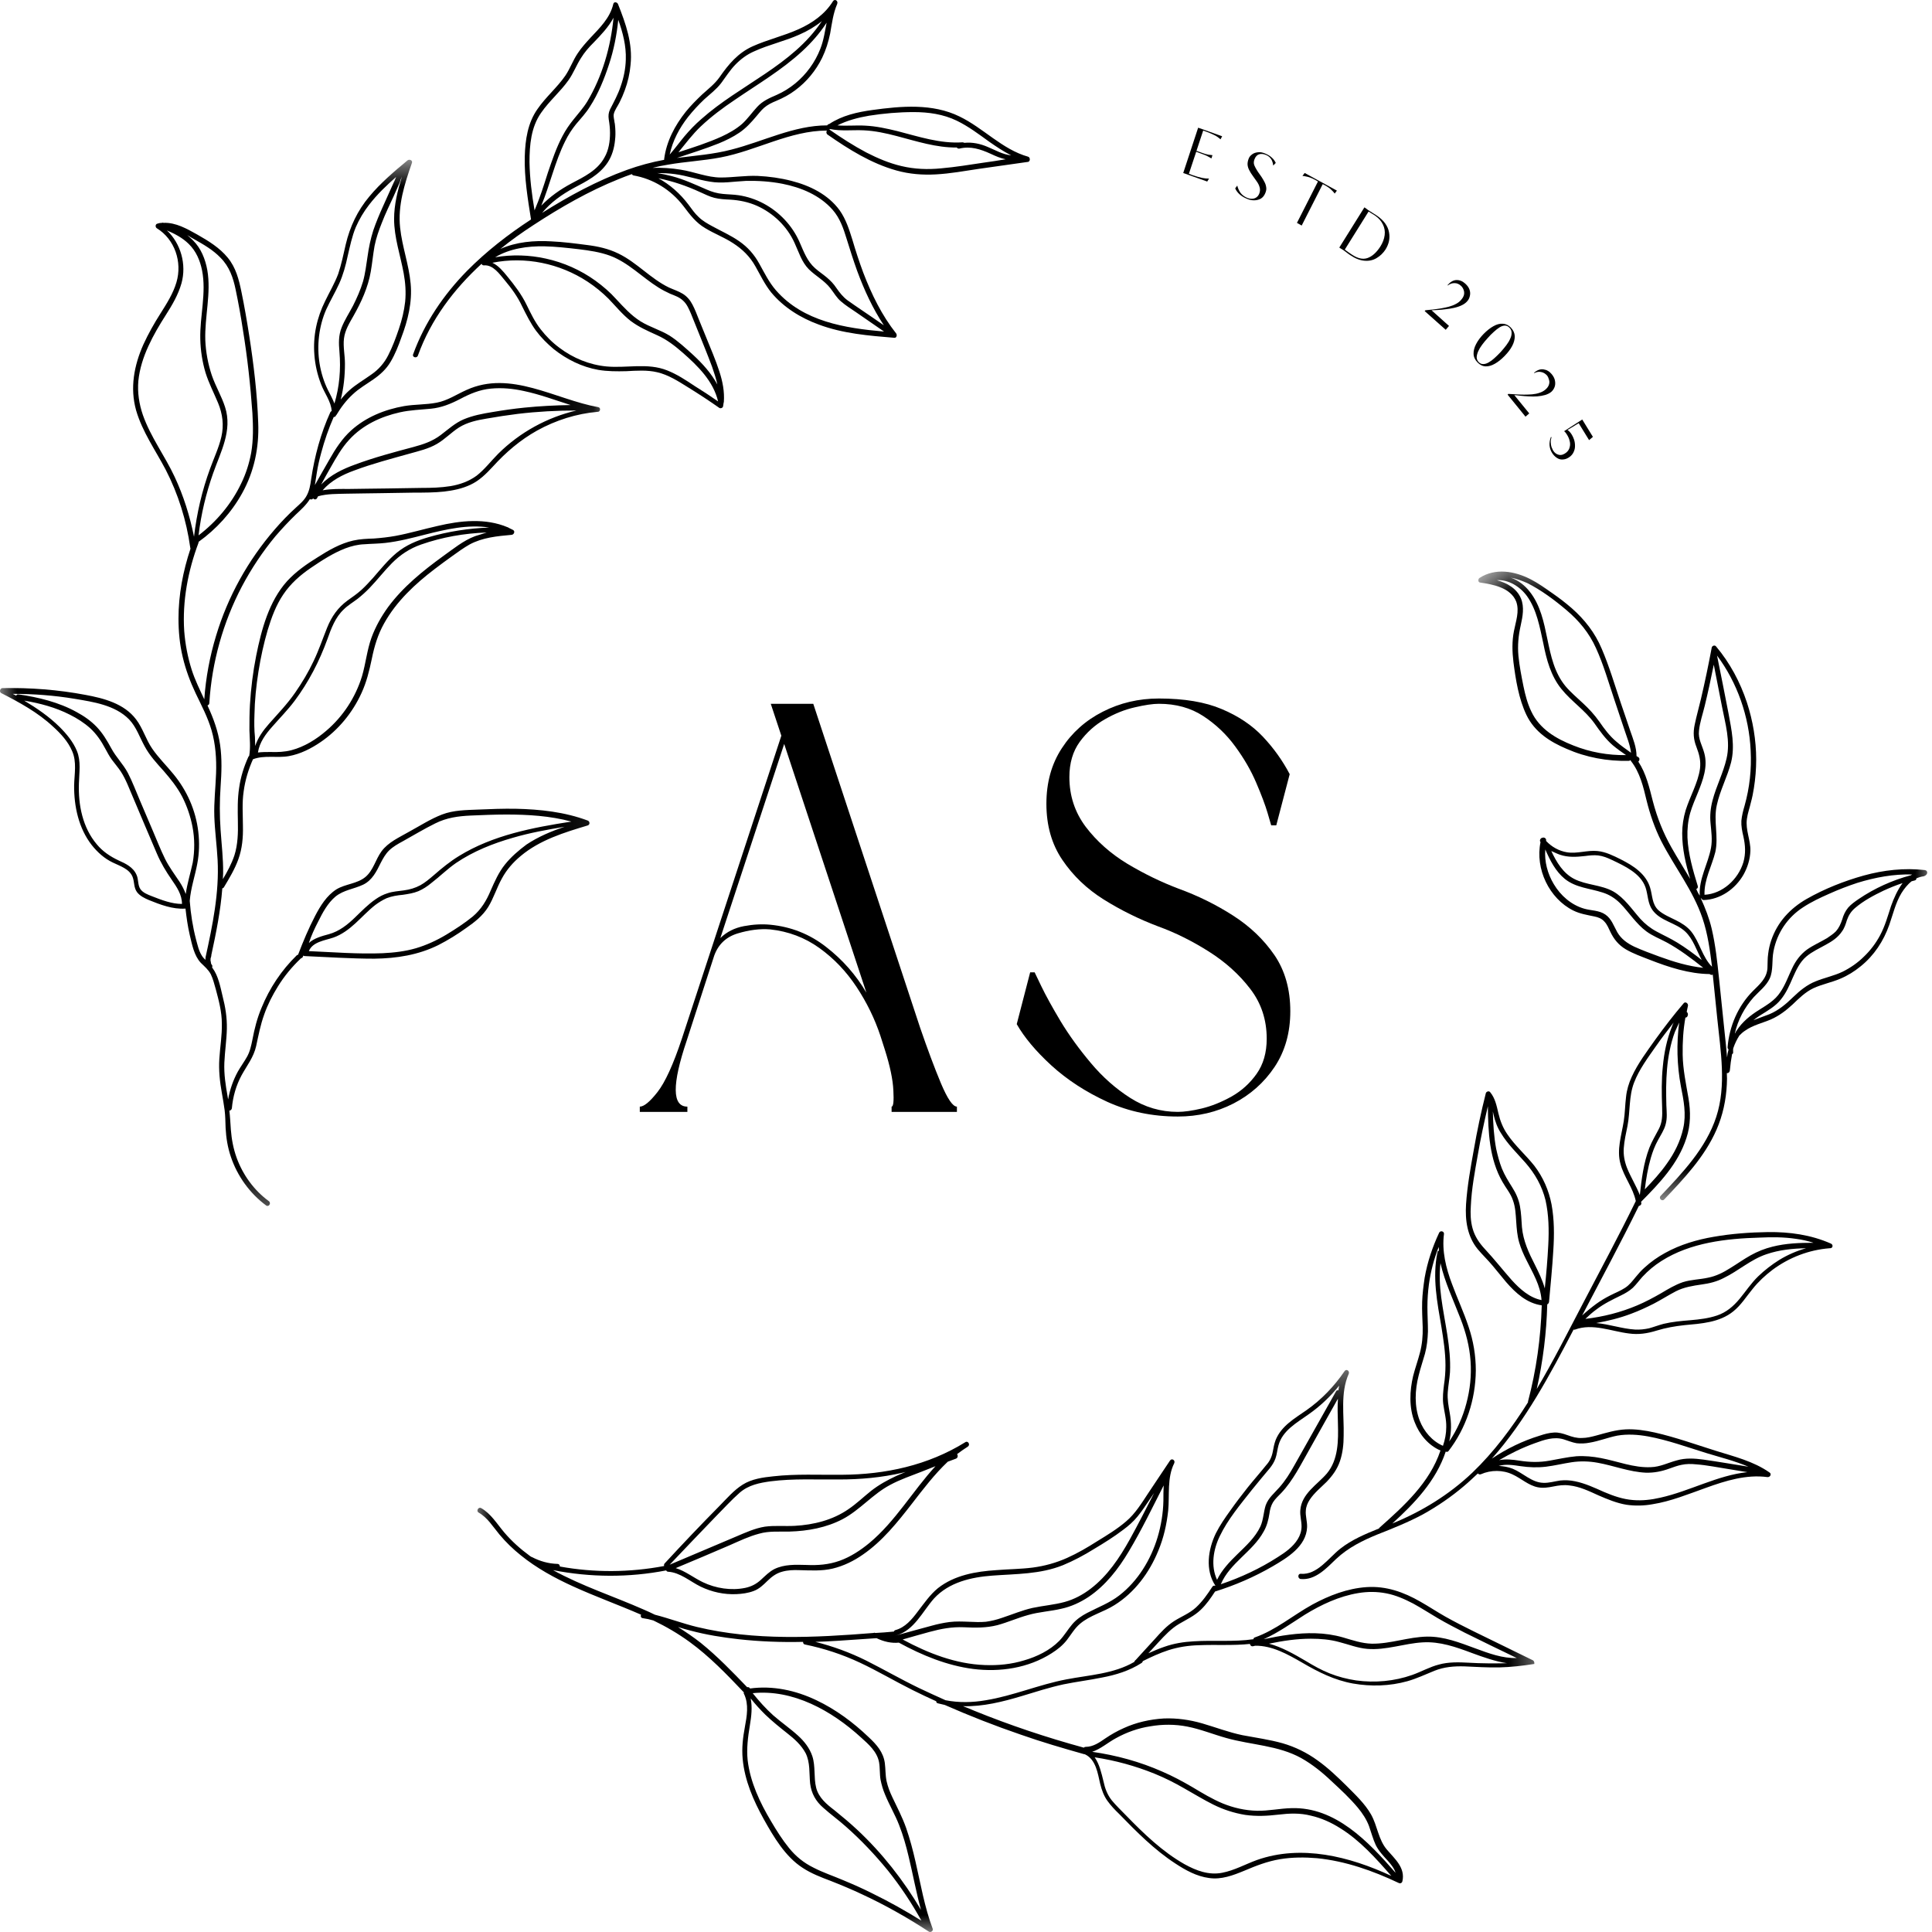 <svg width="57" height="57" viewBox="0 0 57 57" fill="none" xmlns="http://www.w3.org/2000/svg">
<path d="M30.329 4.622C29.567 4.407 29.012 3.776 28.309 3.437C27.511 3.045 26.585 3.129 25.742 3.245C25.291 3.307 24.847 3.406 24.463 3.66C24.441 3.66 24.418 3.676 24.411 3.691L24.404 3.699C23.42 3.699 22.517 4.176 21.577 4.414C21.052 4.552 20.512 4.591 19.972 4.66C20.387 4.521 20.808 4.391 21.208 4.23C21.414 4.145 21.622 4.045 21.814 3.914C22.006 3.784 22.161 3.614 22.31 3.437C22.384 3.352 22.451 3.261 22.539 3.183C22.643 3.092 22.769 3.03 22.902 2.976C23.101 2.892 23.294 2.791 23.464 2.661C23.797 2.415 24.07 2.084 24.255 1.707C24.366 1.477 24.441 1.238 24.493 0.984C24.544 0.692 24.581 0.393 24.7 0.116C24.736 0.023 24.626 -0.047 24.574 0.038C24.337 0.422 23.959 0.684 23.56 0.862C23.116 1.062 22.643 1.169 22.199 1.369C21.777 1.561 21.496 1.892 21.23 2.276C21.089 2.476 20.897 2.623 20.719 2.784C20.55 2.945 20.379 3.115 20.231 3.299C19.913 3.699 19.662 4.168 19.595 4.691C19.595 4.699 19.595 4.707 19.595 4.715C19.225 4.783 18.855 4.883 18.492 5.014C17.62 5.329 16.784 5.783 15.993 6.282C16.251 5.968 16.577 5.737 16.932 5.545C17.294 5.353 17.686 5.161 17.93 4.791C18.057 4.599 18.123 4.368 18.145 4.137C18.16 4.021 18.16 3.906 18.152 3.784C18.145 3.722 18.145 3.66 18.13 3.606C18.123 3.53 18.093 3.445 18.108 3.368C18.13 3.253 18.226 3.129 18.278 3.022C18.337 2.906 18.389 2.784 18.434 2.661C18.522 2.423 18.581 2.169 18.603 1.915C18.671 1.285 18.463 0.7 18.234 0.123C18.212 0.061 18.108 0.038 18.093 0.123C17.997 0.531 17.694 0.823 17.42 1.115C17.287 1.261 17.153 1.407 17.042 1.576C16.902 1.784 16.821 2.022 16.68 2.231C16.436 2.584 16.103 2.861 15.86 3.214C15.57 3.622 15.496 4.122 15.482 4.622C15.467 5.244 15.57 5.867 15.667 6.475C14.994 6.914 14.35 7.414 13.78 7.99C13.093 8.69 12.53 9.512 12.189 10.451C12.153 10.543 12.3 10.582 12.33 10.489C12.715 9.421 13.395 8.529 14.209 7.782C14.217 7.813 14.239 7.829 14.276 7.829C14.549 7.806 14.735 8.083 14.897 8.275C15.097 8.513 15.274 8.758 15.407 9.043C15.534 9.297 15.652 9.536 15.815 9.759C15.963 9.958 16.14 10.135 16.333 10.297C16.718 10.604 17.169 10.827 17.65 10.912C17.924 10.958 18.196 10.958 18.478 10.951C18.782 10.935 19.092 10.912 19.388 10.982C19.721 11.058 20.016 11.251 20.312 11.435C20.623 11.627 20.927 11.827 21.223 12.035C21.259 12.058 21.326 12.035 21.333 11.988C21.341 11.958 21.341 11.919 21.348 11.889C21.348 11.881 21.356 11.866 21.356 11.858C21.378 11.55 21.319 11.251 21.223 10.958C21.112 10.612 20.963 10.274 20.83 9.943C20.764 9.774 20.689 9.605 20.623 9.436C20.564 9.289 20.505 9.128 20.431 8.989C20.365 8.859 20.268 8.744 20.143 8.667C20.016 8.589 19.869 8.543 19.735 8.482C19.195 8.221 18.788 7.744 18.248 7.482C17.952 7.336 17.634 7.267 17.316 7.228C16.969 7.183 16.621 7.137 16.265 7.121C15.755 7.09 15.23 7.137 14.764 7.344C15.075 7.09 15.401 6.86 15.733 6.644C16.532 6.121 17.376 5.636 18.256 5.283C18.381 5.229 18.515 5.183 18.641 5.137C18.648 5.153 18.663 5.167 18.685 5.175C19.269 5.275 19.795 5.599 20.165 6.082C20.357 6.336 20.534 6.575 20.816 6.737C21.082 6.898 21.37 7.005 21.629 7.175C21.903 7.352 22.125 7.567 22.288 7.86C22.435 8.12 22.562 8.39 22.753 8.628C23.124 9.074 23.627 9.382 24.152 9.574C24.869 9.843 25.631 9.904 26.386 9.966C26.452 9.974 26.475 9.882 26.438 9.836C26.017 9.305 25.713 8.682 25.469 8.044C25.351 7.728 25.246 7.406 25.151 7.083C25.055 6.775 24.958 6.468 24.773 6.206C24.433 5.737 23.893 5.475 23.353 5.337C23.027 5.252 22.687 5.206 22.354 5.19C21.992 5.175 21.629 5.237 21.267 5.237C20.868 5.237 20.483 5.068 20.083 5.006C19.809 4.96 19.529 4.944 19.255 4.952C19.402 4.914 19.551 4.883 19.698 4.86C20.216 4.768 20.741 4.744 21.259 4.645C22.318 4.445 23.309 3.852 24.396 3.852C24.374 3.883 24.374 3.937 24.411 3.968C25.04 4.407 25.705 4.822 26.445 5.029C26.829 5.137 27.222 5.167 27.614 5.145C28.035 5.122 28.458 5.045 28.871 4.983C29.36 4.914 29.848 4.845 30.337 4.775C30.403 4.752 30.395 4.637 30.329 4.622ZM19.684 10.928C19.106 10.697 18.492 10.866 17.9 10.812C17.398 10.766 16.909 10.567 16.503 10.259C16.295 10.105 16.11 9.92 15.955 9.72C15.778 9.497 15.659 9.243 15.534 8.989C15.385 8.682 15.179 8.413 14.964 8.151C14.845 8.005 14.706 7.836 14.527 7.752C15.489 7.559 16.51 7.767 17.338 8.312C17.561 8.459 17.767 8.628 17.952 8.812C18.167 9.035 18.359 9.274 18.603 9.466C18.848 9.651 19.114 9.766 19.388 9.89C19.676 10.02 19.913 10.204 20.15 10.412C20.586 10.796 21.045 11.242 21.186 11.843C20.956 11.682 20.719 11.527 20.483 11.381C20.231 11.212 19.972 11.042 19.684 10.928ZM16.059 7.267C16.399 7.275 16.732 7.313 17.072 7.352C17.383 7.39 17.701 7.436 17.997 7.544C18.537 7.744 18.945 8.182 19.425 8.482C19.535 8.551 19.654 8.613 19.773 8.667C19.906 8.721 20.046 8.766 20.157 8.874C20.268 8.975 20.327 9.12 20.387 9.258C20.453 9.421 20.52 9.59 20.586 9.751C20.727 10.105 20.874 10.458 21.008 10.819C21.067 10.989 21.126 11.166 21.164 11.343C20.985 11.013 20.727 10.728 20.453 10.474C20.232 10.274 20.009 10.066 19.758 9.904C19.484 9.735 19.173 9.651 18.899 9.481C18.619 9.305 18.404 9.066 18.182 8.828C17.997 8.62 17.79 8.444 17.568 8.282C17.131 7.967 16.629 7.744 16.103 7.629C15.615 7.521 15.105 7.505 14.609 7.59C15.045 7.329 15.564 7.259 16.059 7.267ZM15.622 4.783C15.622 4.275 15.667 3.753 15.963 3.33C16.207 2.976 16.532 2.707 16.776 2.361C16.917 2.161 17.006 1.923 17.139 1.715C17.242 1.545 17.376 1.392 17.516 1.254C17.731 1.031 17.952 0.8 18.101 0.523C18.019 1.384 17.767 2.261 17.324 2.999C17.205 3.191 17.058 3.352 16.917 3.53C16.799 3.676 16.688 3.837 16.599 4.007C16.414 4.352 16.289 4.729 16.162 5.099C16.044 5.475 15.926 5.844 15.771 6.206C15.689 5.729 15.63 5.26 15.622 4.783ZM16.673 4.168C16.762 3.984 16.873 3.814 16.998 3.66C17.139 3.491 17.287 3.338 17.405 3.145C17.65 2.768 17.827 2.33 17.968 1.899C18.108 1.477 18.196 1.031 18.241 0.585C18.375 0.961 18.478 1.353 18.463 1.76C18.456 2.022 18.404 2.284 18.315 2.538C18.234 2.784 18.115 2.999 17.997 3.23C17.952 3.33 17.945 3.414 17.96 3.522C17.982 3.653 17.997 3.784 17.997 3.922C17.997 4.168 17.96 4.43 17.834 4.645C17.628 5.029 17.221 5.221 16.857 5.413C16.525 5.591 16.229 5.799 15.97 6.067C16.229 5.444 16.37 4.775 16.673 4.168ZM22.894 8.566C22.687 8.328 22.554 8.052 22.399 7.775C22.25 7.505 22.058 7.29 21.814 7.121C21.563 6.944 21.281 6.821 21.015 6.675C20.874 6.598 20.735 6.521 20.616 6.406C20.498 6.298 20.409 6.167 20.312 6.037C20.069 5.714 19.765 5.444 19.425 5.26C19.847 5.345 20.254 5.483 20.653 5.667C20.794 5.729 20.927 5.799 21.074 5.836C21.23 5.875 21.385 5.883 21.541 5.89C21.814 5.906 22.081 5.96 22.34 6.075C22.813 6.29 23.22 6.675 23.442 7.167C23.567 7.436 23.649 7.728 23.863 7.944C24.064 8.143 24.322 8.275 24.499 8.505C24.603 8.636 24.684 8.789 24.817 8.897C24.95 9.012 25.099 9.105 25.246 9.205C25.528 9.397 25.802 9.59 26.082 9.782C24.928 9.681 23.701 9.489 22.894 8.566ZM19.913 5.137C20.268 5.183 20.601 5.306 20.949 5.36C21.303 5.421 21.652 5.353 22.006 5.337C22.369 5.329 22.725 5.353 23.079 5.421C23.627 5.529 24.181 5.752 24.566 6.191C24.781 6.437 24.884 6.737 24.98 7.052C25.077 7.367 25.18 7.69 25.291 7.998C25.498 8.559 25.75 9.105 26.076 9.597C25.854 9.444 25.631 9.289 25.403 9.136C25.269 9.043 25.129 8.951 25.003 8.859C24.869 8.758 24.773 8.636 24.677 8.498C24.596 8.374 24.499 8.275 24.388 8.182C24.278 8.089 24.159 8.013 24.048 7.913C23.812 7.705 23.716 7.428 23.59 7.144C23.375 6.652 22.991 6.252 22.532 6.006C22.302 5.883 22.051 5.799 21.792 5.76C21.637 5.737 21.482 5.737 21.326 5.721C21.156 5.706 21.001 5.66 20.846 5.591C20.505 5.444 20.179 5.291 19.825 5.198C19.684 5.161 19.535 5.13 19.396 5.106C19.565 5.106 19.743 5.114 19.913 5.137ZM24.388 0.669C24.337 0.93 24.3 1.192 24.203 1.438C24.048 1.838 23.79 2.192 23.464 2.46C23.294 2.599 23.109 2.714 22.916 2.799C22.702 2.892 22.503 2.976 22.34 3.153C22.184 3.322 22.058 3.507 21.889 3.66C21.71 3.814 21.503 3.93 21.289 4.029C20.882 4.214 20.445 4.352 20.016 4.492C20.231 4.23 20.431 3.961 20.675 3.73C20.985 3.437 21.326 3.183 21.681 2.945C22.354 2.484 23.065 2.068 23.671 1.508C23.945 1.254 24.189 0.977 24.388 0.669ZM20.298 3.453C20.445 3.268 20.608 3.092 20.779 2.93C20.949 2.776 21.134 2.638 21.275 2.454C21.414 2.268 21.533 2.076 21.688 1.915C21.851 1.746 22.036 1.607 22.25 1.515C22.687 1.314 23.16 1.215 23.597 1.015C23.826 0.915 24.048 0.785 24.248 0.623C23.383 1.93 21.829 2.499 20.689 3.515C20.512 3.668 20.349 3.837 20.194 4.021C20.046 4.199 19.913 4.383 19.758 4.56C19.847 4.145 20.046 3.776 20.298 3.453ZM29.027 4.798C28.605 4.86 28.192 4.93 27.762 4.967C27.37 5.006 26.978 4.991 26.593 4.899C26.231 4.814 25.89 4.668 25.558 4.498C25.18 4.298 24.825 4.068 24.47 3.822C24.477 3.814 24.477 3.814 24.485 3.806C24.817 3.876 25.151 3.829 25.484 3.845C25.816 3.86 26.134 3.93 26.46 4.015C27.044 4.168 27.629 4.36 28.228 4.352C28.243 4.376 28.273 4.391 28.309 4.383C28.635 4.306 28.923 4.399 29.227 4.537C29.374 4.606 29.515 4.668 29.67 4.699C29.456 4.737 29.241 4.768 29.027 4.798ZM29.145 4.337C28.917 4.238 28.687 4.191 28.45 4.214C28.435 4.207 28.42 4.199 28.398 4.199C27.739 4.244 27.103 4.029 26.475 3.868C26.164 3.792 25.846 3.722 25.528 3.707C25.254 3.691 24.98 3.722 24.707 3.699C24.995 3.553 25.321 3.468 25.639 3.414C26.068 3.346 26.519 3.307 26.956 3.307C27.392 3.307 27.828 3.368 28.228 3.561C28.576 3.73 28.879 3.961 29.189 4.184C29.397 4.329 29.604 4.468 29.833 4.583C29.589 4.56 29.368 4.43 29.145 4.337Z" fill="black"/>
<mask id="mask0_199_2015" style="mask-type:luminance" maskUnits="userSpaceOnUse" x="-1" y="4" width="19" height="32">
<path d="M-0.032 4.673H17.914V35.708H-0.032V4.673Z" fill="white"/>
</mask>
<g mask="url(#mask0_199_2015)">
<path d="M17.649 12.012C16.376 11.781 15.067 10.912 13.766 11.504C13.47 11.635 13.204 11.82 12.884 11.88C12.566 11.942 12.241 11.927 11.923 11.981C11.354 12.081 10.799 12.304 10.363 12.696C10.097 12.935 9.896 13.243 9.719 13.557C9.571 13.811 9.43 14.065 9.29 14.311C9.312 14.188 9.326 14.065 9.348 13.941C9.378 13.749 9.423 13.557 9.475 13.365C9.571 13.004 9.696 12.642 9.845 12.304C9.874 12.304 9.904 12.289 9.911 12.258C9.918 12.25 9.918 12.25 9.926 12.242C10.059 12.019 10.214 11.812 10.407 11.635C10.592 11.459 10.814 11.335 11.021 11.189C11.221 11.05 11.398 10.889 11.524 10.674C11.657 10.451 11.754 10.204 11.841 9.958C12.034 9.451 12.167 8.913 12.115 8.366C12.064 7.806 11.865 7.282 11.805 6.72C11.732 6.059 11.938 5.421 12.153 4.806C12.182 4.729 12.079 4.69 12.026 4.729C11.627 5.06 11.228 5.398 10.895 5.799C10.548 6.214 10.325 6.683 10.2 7.213C10.133 7.505 10.073 7.798 9.978 8.082C9.874 8.359 9.719 8.62 9.593 8.882C9.348 9.374 9.231 9.912 9.275 10.466C9.297 10.765 9.364 11.058 9.475 11.343C9.571 11.597 9.771 11.85 9.785 12.127C9.771 12.134 9.756 12.142 9.748 12.157C9.46 12.789 9.282 13.458 9.179 14.142C9.157 14.311 9.127 14.48 9.046 14.626C8.971 14.765 8.853 14.864 8.735 14.972C8.513 15.172 8.306 15.388 8.113 15.611C7.314 16.533 6.722 17.602 6.375 18.756C6.19 19.363 6.072 19.994 6.027 20.632C5.894 20.348 5.753 20.063 5.657 19.764C5.539 19.394 5.465 19.002 5.435 18.618C5.377 17.733 5.546 16.84 5.858 16.01C5.858 16.002 5.858 15.995 5.858 15.987C6.382 15.611 6.826 15.126 7.145 14.55C7.499 13.912 7.648 13.204 7.618 12.473C7.588 11.612 7.485 10.751 7.352 9.897C7.285 9.466 7.211 9.035 7.122 8.605C7.048 8.244 6.96 7.897 6.722 7.606C6.478 7.306 6.146 7.106 5.82 6.92C5.517 6.751 5.184 6.559 4.829 6.575C4.807 6.567 4.792 6.567 4.777 6.575C4.733 6.575 4.688 6.582 4.644 6.598C4.577 6.613 4.577 6.705 4.629 6.736C5.155 7.059 5.383 7.728 5.206 8.328C5.109 8.659 4.918 8.958 4.733 9.251C4.547 9.543 4.378 9.842 4.229 10.166C3.956 10.781 3.83 11.443 4.015 12.104C4.2 12.742 4.585 13.28 4.888 13.857C5.258 14.573 5.502 15.357 5.613 16.157C5.613 16.165 5.62 16.18 5.62 16.188C5.399 16.849 5.266 17.548 5.266 18.248C5.266 18.633 5.302 19.017 5.391 19.386C5.48 19.764 5.613 20.117 5.776 20.462C5.946 20.817 6.13 21.162 6.242 21.548C6.36 21.955 6.39 22.393 6.375 22.816C6.36 23.239 6.309 23.662 6.323 24.084C6.338 24.516 6.397 24.939 6.42 25.369C6.471 26.345 6.271 27.299 6.064 28.245C6.064 28.253 6.064 28.253 6.064 28.261C6.064 28.284 6.057 28.299 6.064 28.322C6.027 28.284 5.983 28.245 5.953 28.191C5.864 28.053 5.828 27.876 5.783 27.714C5.687 27.345 5.628 26.969 5.598 26.584C5.598 26.584 5.598 26.584 5.598 26.576C5.628 26.2 5.753 25.846 5.82 25.484C5.88 25.17 5.887 24.854 5.85 24.538C5.776 23.908 5.517 23.324 5.117 22.839C4.91 22.585 4.674 22.355 4.489 22.085C4.304 21.817 4.215 21.486 4.015 21.224C3.661 20.755 3.061 20.601 2.521 20.501C1.714 20.348 0.894 20.286 0.072 20.301C0.006 20.301 -0.032 20.409 0.035 20.448C0.576 20.724 1.115 21.017 1.567 21.439C1.788 21.639 2.01 21.878 2.129 22.162C2.269 22.478 2.195 22.831 2.187 23.169C2.181 23.793 2.322 24.439 2.706 24.931C2.876 25.146 3.083 25.331 3.327 25.447C3.527 25.546 3.816 25.631 3.911 25.869C3.971 26.023 3.941 26.184 4.044 26.323C4.134 26.438 4.267 26.5 4.392 26.554C4.733 26.692 5.095 26.83 5.465 26.807C5.473 26.807 5.473 26.807 5.473 26.807C5.502 27.068 5.539 27.33 5.598 27.584C5.665 27.861 5.724 28.191 5.924 28.406C6.035 28.515 6.146 28.606 6.22 28.745C6.287 28.883 6.323 29.038 6.368 29.191C6.456 29.521 6.545 29.853 6.545 30.198C6.553 30.545 6.493 30.89 6.471 31.237C6.449 31.582 6.486 31.914 6.545 32.244C6.575 32.414 6.605 32.583 6.627 32.751C6.649 32.92 6.649 33.097 6.656 33.275C6.671 33.566 6.716 33.851 6.811 34.128C7.004 34.704 7.374 35.212 7.854 35.567C7.936 35.62 8.01 35.489 7.928 35.435C7.499 35.121 7.167 34.667 6.982 34.159C6.885 33.89 6.833 33.613 6.811 33.329C6.797 33.136 6.789 32.951 6.767 32.767C6.804 32.767 6.833 32.736 6.841 32.697C6.871 32.352 6.967 32.021 7.129 31.721C7.285 31.437 7.485 31.191 7.558 30.859C7.626 30.545 7.684 30.237 7.795 29.93C7.898 29.637 8.039 29.36 8.202 29.099C8.387 28.799 8.617 28.522 8.868 28.284C8.868 28.284 8.868 28.276 8.875 28.276C8.897 28.268 8.919 28.261 8.935 28.23C8.943 28.214 8.943 28.207 8.949 28.191C8.957 28.199 8.971 28.207 8.987 28.207C9.668 28.237 10.355 28.284 11.043 28.284C11.702 28.276 12.338 28.176 12.93 27.884C13.218 27.737 13.492 27.568 13.758 27.376C14.002 27.207 14.239 27.022 14.402 26.761C14.564 26.5 14.654 26.192 14.809 25.915C14.95 25.654 15.141 25.439 15.363 25.254C15.933 24.777 16.65 24.561 17.338 24.354C17.413 24.331 17.405 24.231 17.338 24.208C16.658 23.954 15.933 23.877 15.216 23.861C14.845 23.855 14.475 23.869 14.106 23.885C13.75 23.9 13.381 23.9 13.041 24.031C12.7 24.162 12.382 24.369 12.056 24.546C11.775 24.708 11.457 24.846 11.257 25.115C11.08 25.354 11.013 25.684 10.777 25.877C10.532 26.077 10.192 26.077 9.926 26.238C9.638 26.423 9.453 26.723 9.297 27.022C9.104 27.392 8.943 27.776 8.794 28.168C8.78 28.168 8.772 28.176 8.757 28.183C8.306 28.622 7.951 29.153 7.714 29.738C7.588 30.037 7.507 30.353 7.447 30.675C7.411 30.852 7.374 31.029 7.285 31.183C7.203 31.329 7.1 31.468 7.018 31.613C6.879 31.867 6.782 32.144 6.73 32.437C6.722 32.406 6.722 32.383 6.716 32.352C6.656 32.021 6.605 31.691 6.619 31.352C6.634 31.014 6.686 30.683 6.693 30.353C6.7 30.021 6.649 29.707 6.567 29.391C6.501 29.114 6.442 28.792 6.271 28.561C6.264 28.553 6.264 28.545 6.257 28.545C6.264 28.522 6.271 28.499 6.257 28.476C6.249 28.468 6.242 28.453 6.235 28.445C6.235 28.437 6.227 28.437 6.227 28.43C6.227 28.43 6.227 28.43 6.227 28.422C6.227 28.422 6.227 28.422 6.227 28.414C6.22 28.399 6.22 28.391 6.22 28.375C6.22 28.369 6.22 28.36 6.212 28.36C6.212 28.36 6.212 28.36 6.212 28.352C6.212 28.338 6.212 28.33 6.212 28.315C6.212 28.307 6.212 28.299 6.212 28.292V28.284C6.212 28.276 6.22 28.261 6.22 28.253C6.22 28.245 6.22 28.245 6.227 28.237V28.23C6.235 28.214 6.235 28.191 6.235 28.176C6.375 27.53 6.508 26.869 6.559 26.207C6.583 26.207 6.597 26.192 6.611 26.169C6.767 25.907 6.93 25.639 7.034 25.346C7.145 25.038 7.175 24.708 7.167 24.377C7.167 24.031 7.137 23.693 7.189 23.347C7.233 23.016 7.33 22.701 7.463 22.401C7.795 22.271 8.172 22.37 8.52 22.308C8.861 22.247 9.179 22.085 9.46 21.893C9.978 21.54 10.399 21.032 10.665 20.448C10.814 20.125 10.895 19.793 10.969 19.44C11.043 19.071 11.146 18.725 11.331 18.395C11.694 17.741 12.249 17.226 12.826 16.787C12.996 16.656 13.166 16.533 13.337 16.41C13.506 16.287 13.677 16.165 13.854 16.064C14.239 15.857 14.668 15.818 15.097 15.779C15.164 15.772 15.208 15.672 15.134 15.634C15.089 15.611 15.053 15.595 15.008 15.572C15.001 15.564 14.986 15.556 14.978 15.556C14.32 15.279 13.588 15.357 12.908 15.518C12.493 15.611 12.086 15.733 11.672 15.81C11.457 15.849 11.243 15.872 11.028 15.888C10.82 15.895 10.621 15.903 10.421 15.948C10.044 16.033 9.696 16.233 9.372 16.441C9.046 16.642 8.728 16.864 8.468 17.148C7.936 17.741 7.714 18.571 7.558 19.347C7.463 19.824 7.403 20.309 7.374 20.794C7.359 21.047 7.359 21.294 7.359 21.548C7.366 21.794 7.396 22.054 7.352 22.3C7.344 22.308 7.336 22.316 7.33 22.324C7.197 22.616 7.1 22.924 7.056 23.239C7.004 23.57 7.012 23.9 7.018 24.231C7.026 24.569 7.018 24.916 6.915 25.238C6.833 25.484 6.708 25.715 6.575 25.938C6.575 25.884 6.583 25.823 6.583 25.769C6.589 25.338 6.537 24.916 6.508 24.485C6.478 24.055 6.478 23.638 6.508 23.208C6.537 22.793 6.553 22.385 6.493 21.97C6.434 21.571 6.301 21.201 6.13 20.832C6.13 20.824 6.124 20.817 6.124 20.809C6.154 20.801 6.176 20.778 6.176 20.739C6.249 19.541 6.583 18.356 7.137 17.302C7.418 16.772 7.751 16.272 8.128 15.818C8.321 15.595 8.52 15.38 8.728 15.18C8.883 15.034 9.031 14.903 9.142 14.726C9.171 14.742 9.215 14.742 9.238 14.703C9.267 14.742 9.326 14.749 9.356 14.695C9.364 14.672 9.378 14.657 9.386 14.641C9.66 14.565 9.948 14.573 10.236 14.565C10.57 14.557 10.91 14.557 11.243 14.55C11.569 14.542 11.901 14.542 12.227 14.534C12.515 14.534 12.811 14.534 13.099 14.503C13.366 14.472 13.633 14.418 13.877 14.303C14.143 14.18 14.342 13.98 14.542 13.765C14.926 13.342 15.349 12.981 15.844 12.704C16.398 12.396 17.014 12.204 17.634 12.15C17.709 12.157 17.737 12.027 17.649 12.012ZM11.857 5.214C11.732 5.621 11.627 6.036 11.627 6.46C11.627 7.005 11.812 7.529 11.909 8.058C11.96 8.336 11.982 8.62 11.953 8.905C11.923 9.173 11.857 9.443 11.768 9.704C11.679 9.966 11.583 10.228 11.457 10.474C11.339 10.712 11.169 10.904 10.955 11.05C10.74 11.205 10.51 11.335 10.311 11.512C10.214 11.597 10.133 11.688 10.052 11.789C10.141 11.443 10.177 11.089 10.177 10.728C10.177 10.482 10.119 10.228 10.148 9.989C10.177 9.743 10.311 9.528 10.429 9.32C10.659 8.913 10.858 8.482 10.939 8.013C10.983 7.759 11.006 7.505 11.05 7.259C11.095 7.028 11.176 6.798 11.265 6.575C11.368 6.305 11.494 6.051 11.613 5.791C11.672 5.652 11.738 5.514 11.797 5.375C11.805 5.336 11.827 5.275 11.857 5.214ZM9.674 11.504C9.556 11.265 9.475 11.004 9.43 10.735C9.342 10.197 9.408 9.627 9.622 9.136C9.741 8.874 9.889 8.628 10.008 8.366C10.125 8.105 10.2 7.829 10.258 7.552C10.325 7.267 10.385 6.974 10.496 6.705C10.599 6.468 10.732 6.245 10.888 6.044C11.124 5.737 11.398 5.475 11.686 5.221C11.664 5.268 11.65 5.322 11.627 5.359C11.517 5.605 11.406 5.852 11.295 6.098C11.191 6.329 11.095 6.559 11.013 6.798C10.932 7.052 10.88 7.306 10.844 7.567C10.806 7.812 10.777 8.066 10.71 8.305C10.636 8.551 10.532 8.789 10.415 9.02C10.303 9.235 10.17 9.435 10.081 9.658C9.985 9.897 9.992 10.127 10.015 10.381C10.059 10.897 10.015 11.412 9.867 11.905C9.815 11.773 9.741 11.635 9.674 11.504ZM5.731 7.059C6.005 7.213 6.287 7.374 6.508 7.606C6.767 7.866 6.879 8.19 6.952 8.543C7.034 8.936 7.107 9.336 7.167 9.735C7.3 10.55 7.389 11.366 7.447 12.188C7.469 12.58 7.477 12.973 7.411 13.357C7.352 13.673 7.255 13.98 7.115 14.265C6.826 14.872 6.382 15.395 5.858 15.795C5.931 15.172 6.079 14.557 6.287 13.965C6.508 13.334 6.863 12.704 6.641 12.012C6.537 11.688 6.36 11.397 6.249 11.073C6.138 10.742 6.072 10.389 6.057 10.036C6.035 9.343 6.235 8.651 6.116 7.967C6.057 7.643 5.931 7.329 5.701 7.098C5.643 7.036 5.584 6.99 5.524 6.936C5.591 6.982 5.665 7.021 5.731 7.059ZM5.155 14.073C4.866 13.45 4.444 12.896 4.215 12.242C4.104 11.919 4.052 11.581 4.082 11.236C4.118 10.881 4.229 10.536 4.378 10.212C4.525 9.889 4.703 9.59 4.895 9.289C5.081 8.997 5.258 8.698 5.354 8.359C5.51 7.798 5.332 7.182 4.925 6.798C5.155 6.898 5.383 7.013 5.568 7.197C5.783 7.405 5.902 7.682 5.961 7.975C6.094 8.644 5.894 9.32 5.909 9.997C5.916 10.335 5.968 10.674 6.064 10.996C6.16 11.304 6.309 11.589 6.434 11.889C6.567 12.211 6.611 12.543 6.531 12.888C6.456 13.212 6.309 13.519 6.198 13.827C5.961 14.472 5.806 15.141 5.724 15.834C5.598 15.211 5.413 14.626 5.155 14.073ZM4.474 26.438C4.356 26.392 4.215 26.338 4.141 26.23C4.06 26.108 4.09 25.946 4.03 25.815C3.933 25.585 3.705 25.477 3.498 25.385C3.253 25.269 3.031 25.123 2.854 24.908C2.439 24.416 2.306 23.754 2.328 23.116C2.336 22.793 2.395 22.463 2.269 22.155C2.159 21.885 1.959 21.647 1.758 21.447C1.448 21.14 1.086 20.894 0.715 20.671C1.174 20.747 1.641 20.871 2.062 21.086C2.276 21.193 2.483 21.325 2.662 21.486C2.846 21.655 2.987 21.862 3.105 22.085C3.164 22.193 3.224 22.308 3.297 22.409C3.387 22.531 3.482 22.639 3.564 22.762C3.719 23 3.816 23.277 3.927 23.531C4.163 24.084 4.392 24.639 4.629 25.185C4.747 25.461 4.895 25.707 5.065 25.953C5.214 26.169 5.369 26.392 5.369 26.669C5.065 26.669 4.77 26.554 4.474 26.438ZM5.48 26.376C5.435 26.254 5.377 26.138 5.302 26.023C5.155 25.8 4.992 25.585 4.873 25.346C4.74 25.077 4.629 24.792 4.511 24.516C4.386 24.223 4.259 23.923 4.134 23.631C4.015 23.355 3.911 23.07 3.771 22.801C3.631 22.539 3.423 22.339 3.283 22.077C3.157 21.847 3.031 21.631 2.846 21.439C2.676 21.263 2.477 21.125 2.262 21.009C1.736 20.716 1.13 20.571 0.546 20.486C0.508 20.479 0.486 20.501 0.479 20.524C0.442 20.509 0.413 20.486 0.375 20.471C0.989 20.471 1.597 20.516 2.203 20.617C2.751 20.709 3.393 20.801 3.808 21.224C4.022 21.447 4.118 21.747 4.267 22.017C4.414 22.293 4.629 22.523 4.829 22.746C5.036 22.985 5.228 23.223 5.377 23.508C5.517 23.785 5.62 24.084 5.679 24.392C5.746 24.739 5.746 25.1 5.687 25.447C5.62 25.761 5.524 26.062 5.48 26.376ZM14.897 25.507C14.712 25.738 14.594 26.007 14.475 26.277C14.35 26.576 14.195 26.83 13.95 27.038C13.706 27.238 13.432 27.415 13.166 27.576C12.884 27.745 12.582 27.884 12.271 27.976C11.953 28.069 11.62 28.107 11.287 28.123C10.562 28.152 9.837 28.092 9.112 28.061C9.223 27.784 9.593 27.745 9.837 27.661C10.081 27.576 10.296 27.415 10.488 27.238C10.681 27.061 10.866 26.861 11.072 26.7C11.176 26.622 11.287 26.554 11.406 26.5C11.561 26.438 11.724 26.415 11.887 26.399C12.042 26.376 12.197 26.353 12.345 26.292C12.485 26.23 12.604 26.153 12.723 26.054C12.974 25.862 13.196 25.639 13.454 25.461C13.965 25.115 14.542 24.885 15.134 24.716C15.637 24.569 16.148 24.477 16.658 24.392C16.265 24.524 15.881 24.685 15.534 24.916C15.297 25.092 15.075 25.284 14.897 25.507ZM9.386 27.192C9.519 26.923 9.668 26.646 9.896 26.453C10.141 26.254 10.444 26.23 10.717 26.099C10.983 25.969 11.11 25.707 11.235 25.453C11.302 25.323 11.376 25.193 11.479 25.092C11.598 24.977 11.738 24.9 11.879 24.823C12.197 24.646 12.515 24.454 12.841 24.293C13.18 24.123 13.521 24.078 13.891 24.061C14.239 24.047 14.586 24.031 14.934 24.031C15.578 24.031 16.229 24.07 16.857 24.239C15.719 24.416 14.542 24.639 13.543 25.254C13.277 25.416 13.033 25.616 12.796 25.823C12.67 25.93 12.544 26.038 12.404 26.116C12.249 26.2 12.086 26.246 11.916 26.269C11.754 26.292 11.591 26.3 11.435 26.353C11.309 26.392 11.191 26.453 11.08 26.531C10.858 26.684 10.673 26.876 10.481 27.061C10.252 27.284 10.008 27.477 9.704 27.561C9.505 27.615 9.267 27.677 9.112 27.822C9.186 27.599 9.282 27.392 9.386 27.192ZM14.017 15.818C13.669 15.948 13.373 16.195 13.07 16.41C12.479 16.84 11.893 17.311 11.45 17.91C11.25 18.187 11.08 18.486 10.961 18.81C10.828 19.178 10.792 19.57 10.681 19.948C10.488 20.578 10.119 21.14 9.622 21.563C9.326 21.817 8.979 22.032 8.601 22.132C8.395 22.186 8.188 22.193 7.98 22.186C7.854 22.186 7.729 22.186 7.61 22.201C7.655 21.901 7.84 21.655 8.032 21.439C8.254 21.185 8.49 20.947 8.691 20.679C9.104 20.125 9.423 19.51 9.66 18.856C9.771 18.54 9.896 18.209 10.141 17.98C10.266 17.856 10.415 17.771 10.554 17.664C10.681 17.563 10.799 17.456 10.91 17.34C11.132 17.11 11.331 16.849 11.561 16.617C11.812 16.364 12.093 16.18 12.427 16.064C13.041 15.849 13.699 15.733 14.358 15.711C14.246 15.749 14.135 15.779 14.017 15.818ZM7.507 21.094C7.514 20.663 7.558 20.239 7.626 19.809C7.692 19.394 7.781 18.986 7.898 18.587C8.01 18.218 8.143 17.856 8.357 17.54C8.572 17.218 8.861 16.964 9.179 16.749C9.497 16.533 9.829 16.318 10.185 16.18C10.369 16.111 10.554 16.064 10.755 16.057C10.961 16.041 11.169 16.041 11.368 16.018C11.768 15.973 12.153 15.872 12.544 15.772C13.152 15.618 13.81 15.465 14.431 15.564C13.824 15.587 13.226 15.68 12.641 15.849C12.3 15.948 11.982 16.08 11.702 16.31C11.442 16.526 11.228 16.795 11.006 17.049C10.895 17.172 10.784 17.294 10.665 17.402C10.54 17.517 10.391 17.618 10.252 17.718C9.97 17.925 9.785 18.187 9.652 18.517C9.519 18.848 9.408 19.178 9.253 19.502C9.098 19.832 8.913 20.14 8.705 20.44C8.476 20.77 8.202 21.055 7.936 21.355C7.765 21.548 7.61 21.763 7.529 22.009C7.529 21.924 7.522 21.831 7.522 21.747C7.499 21.524 7.499 21.309 7.507 21.094ZM9.756 13.788C9.918 13.503 10.081 13.212 10.303 12.973C10.703 12.535 11.243 12.289 11.797 12.165C12.101 12.097 12.404 12.089 12.715 12.058C13.025 12.027 13.291 11.919 13.573 11.773C13.861 11.62 14.15 11.496 14.483 11.465C14.809 11.434 15.134 11.465 15.452 11.535C15.925 11.635 16.376 11.804 16.835 11.95C16.376 11.958 15.918 11.981 15.467 12.027C15.156 12.058 14.838 12.104 14.527 12.157C14.239 12.204 13.95 12.258 13.677 12.373C13.425 12.481 13.226 12.665 13.003 12.834C12.759 13.02 12.485 13.111 12.197 13.188C11.62 13.342 11.043 13.495 10.481 13.704C10.119 13.834 9.748 14.011 9.475 14.296C9.563 14.127 9.66 13.957 9.756 13.788ZM14.698 13.388C14.483 13.604 14.298 13.85 14.062 14.034C13.832 14.203 13.566 14.296 13.291 14.342C13.011 14.387 12.729 14.395 12.441 14.395C12.108 14.403 11.768 14.403 11.435 14.411C11.058 14.418 10.681 14.418 10.303 14.426C10.044 14.426 9.778 14.418 9.519 14.465C9.763 14.18 10.111 14.003 10.451 13.881C10.983 13.681 11.546 13.534 12.093 13.381C12.367 13.303 12.641 13.243 12.892 13.096C13.129 12.958 13.313 12.758 13.543 12.611C13.788 12.458 14.076 12.396 14.35 12.351C14.66 12.296 14.964 12.25 15.274 12.211C15.852 12.142 16.428 12.111 17.006 12.111C16.148 12.312 15.341 12.75 14.698 13.388Z" fill="black"/>
</g>
<mask id="mask1_199_2015" style="mask-type:luminance" maskUnits="userSpaceOnUse" x="13" y="40" width="33" height="18">
<path d="M13.97 40.392H45.515V57.033H13.97V40.392Z" fill="white"/>
</mask>
<g mask="url(#mask1_199_2015)">
<path d="M45.228 48.985C44.644 48.701 44.06 48.416 43.482 48.132C43.201 47.994 42.913 47.847 42.639 47.693C42.395 47.555 42.151 47.393 41.907 47.255C41.411 46.97 40.893 46.786 40.316 46.825C39.754 46.863 39.213 47.071 38.718 47.34C38.148 47.655 37.638 48.093 37.024 48.308C36.994 48.316 36.98 48.339 36.98 48.362C36.396 48.447 35.804 48.386 35.218 48.424C34.924 48.44 34.634 48.486 34.354 48.585C34.191 48.639 34.036 48.709 33.88 48.777C33.984 48.67 34.08 48.554 34.183 48.447C34.368 48.248 34.553 48.048 34.789 47.909C35.012 47.778 35.234 47.678 35.426 47.494C35.589 47.34 35.722 47.148 35.848 46.955C36.44 46.77 37.01 46.524 37.55 46.21C37.971 45.963 38.541 45.625 38.563 45.056C38.57 44.887 38.511 44.725 38.526 44.564C38.533 44.449 38.577 44.341 38.645 44.24C38.778 44.04 38.97 43.887 39.14 43.718C39.31 43.541 39.451 43.348 39.532 43.111C39.614 42.871 39.642 42.611 39.642 42.357C39.658 41.756 39.539 41.103 39.791 40.534C39.828 40.442 39.717 40.373 39.666 40.457C39.362 40.903 38.984 41.295 38.548 41.603C38.208 41.841 37.808 42.064 37.638 42.479C37.594 42.595 37.572 42.71 37.55 42.834C37.52 42.987 37.461 43.111 37.357 43.226C37.179 43.449 36.988 43.664 36.809 43.887C36.632 44.11 36.462 44.333 36.299 44.564C36.144 44.779 35.989 45.002 35.87 45.24C35.641 45.717 35.552 46.317 35.855 46.778C35.855 46.778 35.855 46.778 35.855 46.786C35.826 46.778 35.788 46.778 35.766 46.817C35.626 47.032 35.478 47.247 35.286 47.424C35.093 47.602 34.849 47.693 34.634 47.831C34.42 47.97 34.25 48.155 34.08 48.347C33.887 48.554 33.703 48.762 33.51 48.971C33.51 48.971 33.51 48.971 33.502 48.977C33.496 48.985 33.488 48.993 33.48 49C33.474 49.008 33.466 49.024 33.466 49.031C32.859 49.386 32.135 49.417 31.461 49.547C30.655 49.7 29.892 50.031 29.086 50.162C28.694 50.231 28.287 50.239 27.896 50.162C27.636 50.047 27.37 49.923 27.111 49.801C26.585 49.547 26.076 49.254 25.558 48.993C25.077 48.754 24.574 48.57 24.056 48.44C24.271 48.432 24.493 48.424 24.707 48.409C25.091 48.386 25.476 48.355 25.861 48.331C26.068 48.432 26.297 48.486 26.519 48.463C27.207 48.839 27.94 49.139 28.709 49.239C29.501 49.339 30.337 49.216 31.025 48.777C31.195 48.67 31.35 48.547 31.476 48.386C31.601 48.224 31.706 48.04 31.861 47.909C32.157 47.655 32.556 47.563 32.882 47.355C33.474 46.986 33.909 46.402 34.175 45.748C34.332 45.371 34.42 44.979 34.465 44.571C34.509 44.11 34.428 43.602 34.642 43.172C34.686 43.08 34.568 43.01 34.517 43.094C34.302 43.41 34.094 43.733 33.88 44.048C33.681 44.348 33.496 44.656 33.222 44.887C32.963 45.11 32.66 45.294 32.371 45.471C32.082 45.655 31.794 45.824 31.483 45.963C31.158 46.109 30.818 46.202 30.47 46.248C30.107 46.294 29.752 46.294 29.39 46.324C28.79 46.363 28.162 46.471 27.673 46.855C27.437 47.048 27.266 47.301 27.081 47.54C26.904 47.778 26.704 48.017 26.416 48.093C26.394 48.101 26.378 48.116 26.371 48.139C26.364 48.139 26.357 48.132 26.342 48.139C26.172 48.155 26.001 48.17 25.824 48.178C25.816 48.178 25.809 48.17 25.802 48.17C25.787 48.17 25.78 48.178 25.765 48.178C24.034 48.316 22.266 48.409 20.564 48.001C20.15 47.901 19.743 47.747 19.321 47.639C19.211 47.586 19.1 47.532 18.989 47.486C18.101 47.094 17.169 46.794 16.317 46.324C17.42 46.54 18.552 46.547 19.654 46.332C19.669 46.355 19.684 46.371 19.714 46.371C20.069 46.394 20.357 46.656 20.668 46.809C21.001 46.97 21.363 47.048 21.726 47.032C21.895 47.024 22.073 47.001 22.236 46.939C22.399 46.879 22.517 46.763 22.643 46.64C22.769 46.517 22.902 46.417 23.073 46.371C23.234 46.324 23.412 46.317 23.582 46.324C23.915 46.332 24.241 46.355 24.567 46.278C24.884 46.202 25.188 46.055 25.461 45.863C26.031 45.471 26.475 44.917 26.904 44.364C27.237 43.933 27.57 43.495 27.962 43.125C28.043 43.094 28.125 43.064 28.206 43.034C28.265 43.01 28.265 42.933 28.236 42.902C28.339 42.826 28.442 42.749 28.554 42.679C28.635 42.626 28.561 42.495 28.48 42.549C27.378 43.233 26.12 43.503 24.847 43.51C24.167 43.518 23.486 43.48 22.813 43.556C22.51 43.587 22.177 43.633 21.911 43.802C21.652 43.964 21.444 44.209 21.23 44.426C20.683 44.979 20.143 45.548 19.61 46.125C19.587 46.148 19.587 46.179 19.595 46.202C18.581 46.394 17.531 46.402 16.518 46.217C16.518 46.179 16.496 46.14 16.444 46.14C16.184 46.132 15.933 46.063 15.697 45.94C15.689 45.933 15.681 45.933 15.674 45.933C15.659 45.925 15.645 45.909 15.63 45.902C15.356 45.702 15.097 45.471 14.875 45.209C14.661 44.956 14.483 44.656 14.195 44.494C14.114 44.449 14.039 44.579 14.12 44.625C14.38 44.771 14.543 45.041 14.734 45.271C14.927 45.502 15.135 45.702 15.364 45.886C15.83 46.264 16.363 46.555 16.903 46.801C17.561 47.102 18.248 47.348 18.915 47.639C18.892 47.678 18.907 47.732 18.959 47.74C19.07 47.755 19.173 47.778 19.277 47.809C19.646 47.986 20.002 48.193 20.342 48.44C20.934 48.87 21.444 49.401 21.947 49.931C21.94 49.947 21.94 49.97 21.955 49.985C22.096 50.285 22.036 50.631 21.977 50.947C21.918 51.261 21.881 51.569 21.911 51.893C21.97 52.531 22.229 53.123 22.532 53.669C22.828 54.199 23.168 54.776 23.679 55.106C23.937 55.276 24.219 55.383 24.507 55.492C24.817 55.614 25.129 55.744 25.439 55.891C26.12 56.206 26.771 56.576 27.407 56.991C27.459 57.022 27.54 56.968 27.518 56.906C27.274 56.26 27.163 55.583 27.008 54.914C26.933 54.584 26.845 54.253 26.734 53.931C26.623 53.615 26.468 53.322 26.327 53.023C26.253 52.869 26.194 52.715 26.156 52.546C26.12 52.37 26.128 52.192 26.105 52.015C26.061 51.692 25.861 51.469 25.631 51.254C25.173 50.815 24.654 50.431 24.086 50.162C23.472 49.869 22.799 49.724 22.125 49.816C22.125 49.816 22.125 49.816 22.125 49.808C22.103 49.778 22.073 49.77 22.044 49.778C21.607 49.324 21.17 48.87 20.675 48.47C20.461 48.301 20.231 48.147 20.002 48.001C20.127 48.04 20.246 48.078 20.372 48.108C20.838 48.232 21.311 48.308 21.792 48.362C22.421 48.432 23.057 48.455 23.693 48.44C23.693 48.471 23.701 48.508 23.745 48.517C24.307 48.632 24.847 48.808 25.373 49.055C25.898 49.301 26.401 49.601 26.926 49.863C27.155 49.977 27.385 50.086 27.622 50.193C27.622 50.224 27.636 50.247 27.673 50.254C27.739 50.27 27.807 50.285 27.873 50.301C28.605 50.623 29.352 50.916 30.115 51.177C30.729 51.393 31.357 51.577 31.986 51.754C31.994 51.754 31.994 51.754 32.001 51.754C32.008 51.754 32.008 51.761 32.016 51.761C32.334 51.915 32.386 52.316 32.459 52.63C32.504 52.807 32.564 52.977 32.667 53.123C32.771 53.268 32.888 53.392 33.015 53.514C33.532 54.045 34.058 54.576 34.672 54.976C34.975 55.176 35.308 55.36 35.671 55.407C36.033 55.461 36.38 55.329 36.714 55.191C37.054 55.046 37.394 54.914 37.764 54.852C38.126 54.792 38.496 54.792 38.859 54.823C39.695 54.907 40.501 55.191 41.263 55.552C41.307 55.576 41.359 55.56 41.374 55.507C41.47 55.106 41.144 54.837 40.923 54.576C40.663 54.276 40.641 53.869 40.449 53.53C40.264 53.208 39.99 52.954 39.731 52.692C39.458 52.423 39.185 52.161 38.873 51.938C38.555 51.707 38.208 51.538 37.838 51.431C37.453 51.323 37.054 51.269 36.654 51.193C36.247 51.108 35.87 50.962 35.471 50.846C35.101 50.739 34.723 50.685 34.338 50.7C33.931 50.724 33.525 50.815 33.155 50.984C32.963 51.069 32.785 51.17 32.615 51.285C32.437 51.408 32.252 51.538 32.03 51.538C32.008 51.538 31.986 51.546 31.979 51.562C30.876 51.261 29.797 50.9 28.738 50.47C28.627 50.423 28.524 50.377 28.413 50.338C28.998 50.354 29.582 50.208 30.145 50.039C30.552 49.916 30.957 49.785 31.38 49.693C31.757 49.616 32.135 49.57 32.511 49.493C32.918 49.417 33.325 49.293 33.681 49.062C33.703 49.047 33.71 49.031 33.717 49.008C33.961 48.886 34.213 48.77 34.471 48.686C34.761 48.593 35.063 48.547 35.367 48.539C35.87 48.517 36.373 48.554 36.877 48.501C36.883 48.539 36.913 48.578 36.965 48.57C36.988 48.562 37.01 48.562 37.032 48.554C37.534 48.547 37.993 48.808 38.422 49.055C38.895 49.332 39.37 49.57 39.916 49.669C40.449 49.762 40.997 49.747 41.522 49.601C41.795 49.524 42.055 49.401 42.321 49.293C42.609 49.178 42.898 49.155 43.201 49.163C43.541 49.178 43.881 49.2 44.229 49.194C44.577 49.185 44.918 49.147 45.258 49.093C45.272 49.116 45.28 49.016 45.228 48.985ZM39.147 43.472C38.866 43.802 38.4 44.064 38.363 44.556C38.349 44.717 38.4 44.872 38.4 45.033C38.4 45.171 38.355 45.302 38.289 45.409C38.148 45.64 37.919 45.801 37.697 45.94C37.172 46.278 36.61 46.54 36.018 46.74C36.285 46.109 36.958 45.779 37.282 45.186C37.379 45.017 37.423 44.841 37.453 44.649C37.468 44.533 37.497 44.426 37.556 44.325C37.623 44.218 37.719 44.133 37.808 44.04C38.148 43.679 38.378 43.21 38.623 42.78C38.903 42.272 39.191 41.772 39.473 41.265C39.458 41.511 39.465 41.756 39.473 41.995C39.487 42.503 39.487 43.064 39.147 43.472ZM35.989 45.318C36.225 44.825 36.595 44.387 36.928 43.964C37.105 43.741 37.29 43.526 37.468 43.311C37.534 43.226 37.594 43.133 37.631 43.026C37.675 42.902 37.683 42.772 37.719 42.642C37.838 42.202 38.267 41.972 38.599 41.733C38.94 41.496 39.251 41.203 39.509 40.88C39.503 40.926 39.495 40.973 39.487 41.019C39.458 41.011 39.428 41.019 39.413 41.056C39.133 41.549 38.859 42.041 38.577 42.541C38.444 42.78 38.311 43.01 38.178 43.249C38.053 43.472 37.919 43.687 37.749 43.879C37.602 44.048 37.423 44.187 37.342 44.41C37.276 44.618 37.276 44.833 37.187 45.033C37.032 45.364 36.758 45.609 36.506 45.855C36.277 46.078 36.048 46.317 35.907 46.609C35.715 46.202 35.796 45.71 35.989 45.318ZM34.324 44.279C34.316 44.641 34.257 45.002 34.154 45.349C33.954 46.018 33.569 46.648 33.021 47.071C32.733 47.294 32.401 47.416 32.075 47.586C31.913 47.67 31.757 47.778 31.639 47.916C31.505 48.071 31.402 48.255 31.253 48.409C30.973 48.694 30.588 48.878 30.218 48.985C29.841 49.101 29.449 49.14 29.05 49.124C28.198 49.093 27.385 48.777 26.631 48.37C26.897 48.294 27.163 48.217 27.422 48.147C27.763 48.054 28.087 47.994 28.436 48.009C28.768 48.025 29.094 48.032 29.427 47.947C29.737 47.862 30.026 47.732 30.337 47.647C30.655 47.555 30.987 47.54 31.313 47.463C31.601 47.401 31.867 47.278 32.112 47.117C32.615 46.778 32.993 46.294 33.303 45.771C33.681 45.14 33.998 44.479 34.332 43.825C34.324 43.964 34.324 44.118 34.324 44.279ZM26.446 48.248C26.97 48.101 27.215 47.548 27.555 47.162C27.999 46.679 28.657 46.532 29.271 46.486C29.982 46.433 30.685 46.448 31.358 46.179C31.676 46.047 31.979 45.886 32.274 45.702C32.57 45.525 32.866 45.341 33.14 45.132C33.295 45.017 33.436 44.895 33.562 44.74C33.688 44.587 33.792 44.426 33.903 44.263C33.954 44.195 33.998 44.118 34.05 44.048C33.814 44.51 33.584 44.963 33.333 45.417C33.029 45.963 32.674 46.493 32.179 46.871C31.949 47.048 31.69 47.186 31.41 47.263C31.098 47.348 30.78 47.371 30.462 47.439C30.151 47.509 29.863 47.633 29.56 47.732C29.404 47.786 29.249 47.825 29.086 47.847C28.917 47.862 28.754 47.855 28.583 47.847C28.391 47.84 28.206 47.831 28.013 47.855C27.836 47.878 27.658 47.916 27.489 47.963C27.141 48.054 26.793 48.155 26.446 48.248C26.438 48.255 26.438 48.248 26.43 48.248C26.438 48.248 26.438 48.248 26.446 48.248ZM25.647 45.525C25.387 45.74 25.091 45.933 24.773 46.047C24.448 46.163 24.13 46.186 23.79 46.171C23.472 46.163 23.139 46.148 22.843 46.294C22.695 46.371 22.584 46.486 22.457 46.602C22.318 46.732 22.169 46.809 21.984 46.848C21.571 46.932 21.119 46.863 20.735 46.679C20.461 46.547 20.216 46.348 19.936 46.264C20.468 46.041 21.001 45.818 21.533 45.587C21.814 45.463 22.103 45.325 22.399 45.248C22.695 45.163 22.991 45.194 23.294 45.186C23.834 45.171 24.382 45.071 24.863 44.818C25.373 44.548 25.75 44.079 26.261 43.81C26.557 43.649 26.881 43.541 27.193 43.418C27.326 43.364 27.467 43.311 27.6 43.257C26.934 43.98 26.416 44.887 25.647 45.525ZM21.126 44.733C21.356 44.502 21.577 44.256 21.822 44.04C22.088 43.81 22.406 43.749 22.739 43.703C23.405 43.618 24.086 43.656 24.751 43.649C25.38 43.649 26.009 43.594 26.631 43.449C26.66 43.441 26.69 43.433 26.72 43.426C26.631 43.464 26.541 43.503 26.452 43.541C26.186 43.664 25.935 43.802 25.699 43.986C25.476 44.164 25.27 44.364 25.032 44.525C24.567 44.848 24.004 44.986 23.449 45.017C23.154 45.033 22.858 45.002 22.569 45.041C22.273 45.087 21.992 45.217 21.718 45.333C21.067 45.609 20.409 45.886 19.758 46.163C20.209 45.686 20.668 45.209 21.126 44.733ZM25.403 51.261C25.624 51.461 25.876 51.676 25.935 51.992C25.965 52.161 25.95 52.339 25.979 52.508C26.009 52.661 26.053 52.807 26.112 52.946C26.238 53.254 26.408 53.538 26.527 53.846C26.645 54.146 26.734 54.461 26.808 54.776C26.934 55.298 27.03 55.829 27.171 56.345C26.652 55.468 26.023 54.668 25.291 53.984C25.077 53.784 24.847 53.592 24.618 53.407C24.388 53.231 24.152 53.038 24.078 52.738C24.004 52.438 24.064 52.116 23.967 51.815C23.886 51.569 23.723 51.369 23.546 51.208C23.309 50.992 23.049 50.815 22.813 50.608C22.591 50.408 22.392 50.185 22.207 49.954C23.397 49.832 24.537 50.47 25.403 51.261ZM22.125 50.893C22.169 50.631 22.199 50.369 22.147 50.108C22.28 50.278 22.429 50.439 22.576 50.585C22.783 50.784 23.005 50.962 23.228 51.139C23.434 51.3 23.641 51.484 23.768 51.723C23.907 52 23.871 52.316 23.901 52.615C23.937 52.915 24.07 53.146 24.293 53.338C24.507 53.53 24.744 53.7 24.958 53.892C25.403 54.284 25.816 54.722 26.194 55.184C26.563 55.645 26.897 56.145 27.185 56.667C26.72 56.376 26.238 56.107 25.75 55.868C25.461 55.721 25.165 55.591 24.869 55.468C24.581 55.345 24.278 55.245 23.997 55.099C23.716 54.961 23.478 54.769 23.279 54.522C23.079 54.276 22.91 54.007 22.747 53.73C22.421 53.184 22.133 52.577 22.058 51.93C22.022 51.592 22.066 51.246 22.125 50.893ZM37.083 54.876C36.743 54.999 36.418 55.184 36.055 55.253C35.663 55.329 35.293 55.191 34.946 54.999C34.294 54.629 33.746 54.1 33.222 53.561C33.081 53.415 32.933 53.276 32.8 53.115C32.667 52.946 32.6 52.762 32.556 52.554C32.497 52.316 32.437 52.046 32.296 51.846C32.904 51.938 33.496 52.1 34.066 52.331C34.368 52.454 34.656 52.599 34.938 52.762C35.226 52.923 35.508 53.099 35.804 53.245C36.1 53.392 36.41 53.491 36.736 53.545C37.068 53.592 37.387 53.576 37.712 53.538C38.037 53.499 38.355 53.484 38.681 53.569C38.984 53.638 39.273 53.768 39.539 53.937C40.124 54.299 40.59 54.823 41.048 55.345C39.813 54.769 38.392 54.414 37.083 54.876ZM32.918 51.285C33.236 51.108 33.584 50.984 33.939 50.931C34.294 50.869 34.672 50.869 35.027 50.939C35.419 51.015 35.796 51.17 36.181 51.277C36.913 51.484 37.712 51.492 38.392 51.87C38.718 52.054 39.014 52.292 39.288 52.554C39.554 52.8 39.828 53.053 40.065 53.338C40.198 53.499 40.316 53.677 40.391 53.877C40.456 54.061 40.508 54.261 40.59 54.437C40.679 54.614 40.812 54.753 40.945 54.899C41.034 54.999 41.13 55.114 41.174 55.253C40.367 54.33 39.399 53.307 38.104 53.346C37.764 53.353 37.423 53.431 37.083 53.423C36.736 53.415 36.396 53.338 36.077 53.208C35.759 53.076 35.471 52.9 35.175 52.723C34.886 52.554 34.598 52.4 34.294 52.269C33.636 51.977 32.933 51.785 32.223 51.684C32.475 51.6 32.689 51.408 32.918 51.285ZM43.327 49.055C43.039 49.039 42.735 49.031 42.454 49.109C42.181 49.178 41.928 49.324 41.662 49.417C41.138 49.601 40.568 49.654 40.013 49.578C39.747 49.539 39.481 49.47 39.229 49.37C38.977 49.27 38.748 49.139 38.518 49C38.178 48.801 37.816 48.593 37.439 48.494C37.846 48.409 38.259 48.347 38.674 48.347C38.955 48.347 39.243 48.37 39.517 48.447C39.791 48.517 40.057 48.624 40.339 48.647C40.893 48.693 41.426 48.486 41.974 48.455C42.484 48.424 42.957 48.593 43.43 48.77C43.764 48.893 44.111 49.016 44.459 49.07C44.082 49.078 43.704 49.078 43.327 49.055ZM43.527 48.632C43.068 48.463 42.602 48.278 42.107 48.285C41.551 48.294 41.026 48.501 40.472 48.494C40.176 48.486 39.91 48.393 39.62 48.308C39.354 48.232 39.08 48.193 38.807 48.186C38.297 48.17 37.786 48.255 37.282 48.362C37.712 48.17 38.097 47.893 38.496 47.639C38.984 47.34 39.509 47.094 40.071 47.001C40.345 46.955 40.627 46.955 40.901 47.009C41.181 47.063 41.44 47.178 41.692 47.309C41.944 47.447 42.181 47.602 42.417 47.74C42.676 47.893 42.95 48.032 43.216 48.17C43.726 48.424 44.237 48.67 44.747 48.916C44.334 48.932 43.919 48.777 43.527 48.632Z" fill="black"/>
</g>
<path d="M54.016 36.689C53.424 36.428 52.796 36.343 52.16 36.35C51.627 36.358 51.087 36.397 50.562 36.489C50.067 36.573 49.57 36.719 49.127 36.965C48.913 37.081 48.705 37.227 48.52 37.397C48.424 37.481 48.343 37.573 48.261 37.673C48.165 37.789 48.076 37.911 47.943 37.996C47.802 38.088 47.655 38.142 47.506 38.219C47.366 38.289 47.226 38.373 47.099 38.465C46.952 38.573 46.811 38.688 46.678 38.811C47.24 37.735 47.818 36.666 48.35 35.581C48.387 35.574 48.432 35.543 48.424 35.489C48.424 35.474 48.416 35.466 48.416 35.458C48.956 34.913 49.511 34.336 49.755 33.574C49.882 33.19 49.882 32.798 49.815 32.398C49.741 31.968 49.652 31.552 49.644 31.121C49.638 30.752 49.66 30.383 49.725 30.021C49.749 30.021 49.771 30.014 49.785 29.983C49.815 29.922 49.793 29.876 49.763 29.853C49.777 29.791 49.785 29.73 49.8 29.676C49.815 29.606 49.725 29.537 49.674 29.599C49.386 29.936 49.112 30.291 48.845 30.66C48.594 31.014 48.321 31.375 48.142 31.767C48.054 31.96 47.995 32.152 47.973 32.367C47.943 32.606 47.943 32.844 47.906 33.075C47.84 33.498 47.691 33.921 47.81 34.343C47.913 34.728 48.18 35.043 48.261 35.435C47.766 36.451 47.226 37.45 46.7 38.458C46.257 39.303 45.828 40.157 45.339 40.98C45.524 40.157 45.627 39.319 45.649 38.481C45.672 38.473 45.694 38.45 45.701 38.411C45.746 37.904 45.798 37.397 45.828 36.881C45.857 36.435 45.857 35.982 45.776 35.536C45.694 35.113 45.524 34.728 45.265 34.39C45.013 34.074 44.703 33.805 44.473 33.467C44.34 33.275 44.259 33.067 44.207 32.844C44.155 32.621 44.111 32.398 43.963 32.221C43.926 32.175 43.852 32.206 43.837 32.251C43.697 32.806 43.579 33.359 43.482 33.921C43.386 34.452 43.289 34.989 43.253 35.528C43.223 36.005 43.289 36.474 43.593 36.85C43.734 37.019 43.897 37.173 44.038 37.343C44.171 37.504 44.304 37.665 44.437 37.827C44.725 38.158 45.051 38.45 45.486 38.512C45.458 39.472 45.325 40.426 45.081 41.349C45.081 41.357 45.081 41.364 45.081 41.372C44.606 42.126 44.074 42.84 43.438 43.449C42.75 44.102 41.944 44.595 41.078 44.948C41.729 44.356 42.365 43.695 42.654 42.825C42.675 42.84 42.713 42.84 42.735 42.811C43.253 42.142 43.534 41.295 43.541 40.434C43.541 39.988 43.468 39.557 43.327 39.142C43.186 38.712 42.993 38.303 42.838 37.88C42.661 37.411 42.536 36.912 42.602 36.404C42.609 36.327 42.498 36.296 42.461 36.366C42.262 36.789 42.113 37.235 42.032 37.696C41.996 37.935 41.966 38.173 41.958 38.411C41.95 38.658 41.966 38.911 41.974 39.158C41.98 39.412 41.958 39.664 41.892 39.911C41.833 40.141 41.751 40.364 41.692 40.595C41.589 41.033 41.566 41.526 41.736 41.956C41.877 42.326 42.143 42.641 42.498 42.795C42.18 43.748 41.418 44.432 40.701 45.07C40.693 45.078 40.686 45.086 40.686 45.094C40.286 45.256 39.88 45.425 39.539 45.694C39.191 45.971 38.859 46.47 38.378 46.432C38.281 46.425 38.281 46.578 38.378 46.586C38.807 46.625 39.133 46.27 39.421 45.993C39.783 45.655 40.205 45.448 40.657 45.264C41.108 45.086 41.551 44.909 41.98 44.679C42.409 44.44 42.816 44.163 43.194 43.841C43.334 43.725 43.468 43.594 43.601 43.472C43.623 43.495 43.653 43.509 43.69 43.495C43.986 43.364 44.34 43.364 44.628 43.502C44.88 43.618 45.095 43.825 45.369 43.879C45.524 43.91 45.672 43.887 45.828 43.856C45.983 43.825 46.138 43.802 46.301 43.825C46.604 43.856 46.885 43.994 47.159 44.118C47.425 44.233 47.699 44.348 47.987 44.395C48.247 44.432 48.505 44.425 48.757 44.379C49.296 44.294 49.815 44.079 50.333 43.895C50.909 43.687 51.523 43.495 52.145 43.579C52.226 43.587 52.278 43.486 52.204 43.441C51.731 43.11 51.161 42.972 50.621 42.803C50.029 42.617 49.43 42.402 48.823 42.264C48.543 42.202 48.247 42.156 47.958 42.171C47.662 42.187 47.389 42.272 47.107 42.349C46.966 42.387 46.819 42.425 46.67 42.425C46.523 42.433 46.39 42.394 46.241 42.34C46.116 42.295 45.983 42.256 45.85 42.264C45.701 42.272 45.561 42.311 45.428 42.356C44.924 42.51 44.451 42.741 44.014 43.034C45.006 41.919 45.731 40.556 46.426 39.226C46.441 39.234 46.456 39.234 46.471 39.226C46.988 39.034 47.544 39.28 48.061 39.342C48.343 39.381 48.601 39.342 48.875 39.257C49.149 39.173 49.415 39.127 49.696 39.096C50.192 39.05 50.732 39.019 51.139 38.688C51.368 38.504 51.523 38.25 51.708 38.027C51.879 37.812 52.079 37.627 52.293 37.465C52.788 37.097 53.373 36.874 53.98 36.827C54.083 36.835 54.091 36.719 54.016 36.689ZM49.541 30.168C49.459 30.791 49.475 31.429 49.592 32.052C49.674 32.467 49.755 32.867 49.66 33.29C49.578 33.667 49.401 34.02 49.179 34.328C48.986 34.605 48.757 34.851 48.527 35.09C48.565 34.774 48.617 34.459 48.705 34.159C48.757 33.982 48.823 33.805 48.913 33.643C48.994 33.49 49.097 33.343 49.141 33.174C49.193 32.99 49.171 32.798 49.163 32.613C49.157 32.437 49.157 32.251 49.157 32.075C49.163 31.714 49.186 31.352 49.26 30.998C49.296 30.814 49.348 30.622 49.415 30.444C49.459 30.353 49.497 30.26 49.541 30.168ZM48.003 34.459C47.928 34.266 47.892 34.074 47.906 33.874C47.921 33.651 47.973 33.436 48.017 33.213C48.098 32.79 48.054 32.344 48.209 31.944C48.357 31.552 48.624 31.198 48.861 30.859C49.024 30.622 49.201 30.398 49.378 30.168C49.356 30.206 49.342 30.252 49.326 30.291C49.179 30.66 49.097 31.052 49.06 31.452C49.016 31.859 49.024 32.267 49.038 32.674C49.046 32.913 49.046 33.114 48.934 33.321C48.839 33.505 48.734 33.674 48.66 33.866C48.49 34.312 48.432 34.789 48.38 35.259C48.276 34.989 48.114 34.735 48.003 34.459ZM44.6 37.766C44.334 37.465 44.082 37.143 43.808 36.85C43.645 36.674 43.512 36.482 43.446 36.243C43.386 36.028 43.379 35.804 43.394 35.581C43.416 35.074 43.512 34.566 43.601 34.066C43.682 33.589 43.786 33.114 43.897 32.637C43.904 33.397 43.941 34.198 44.326 34.867C44.429 35.051 44.57 35.212 44.636 35.412C44.71 35.612 44.718 35.827 44.733 36.042C44.747 36.251 44.763 36.458 44.821 36.658C44.873 36.835 44.947 37.004 45.029 37.166C45.214 37.543 45.45 37.919 45.48 38.357C45.132 38.289 44.844 38.035 44.6 37.766ZM45.287 37.32C45.102 36.959 44.94 36.612 44.902 36.205C44.888 35.997 44.88 35.79 44.844 35.59C44.807 35.381 44.725 35.204 44.614 35.028C44.503 34.851 44.392 34.675 44.31 34.474C44.237 34.289 44.185 34.089 44.141 33.89C44.074 33.529 44.052 33.159 44.044 32.79C44.052 32.821 44.06 32.86 44.066 32.891C44.111 33.083 44.177 33.267 44.281 33.428C44.481 33.759 44.755 34.02 45.006 34.305C45.287 34.628 45.494 34.989 45.598 35.412C45.694 35.843 45.702 36.289 45.679 36.727C45.657 37.157 45.621 37.581 45.576 38.012C45.51 37.773 45.398 37.543 45.287 37.32ZM43.09 38.904C43.245 39.303 43.356 39.719 43.386 40.157C43.416 40.58 43.371 41.002 43.261 41.411C43.156 41.81 42.987 42.187 42.757 42.526C42.824 42.256 42.824 41.972 42.772 41.688C42.735 41.479 42.699 41.287 42.713 41.08C42.727 40.88 42.765 40.688 42.779 40.488C42.816 39.742 42.617 39.011 42.52 38.273C42.476 37.942 42.461 37.603 42.498 37.266C42.624 37.827 42.883 38.365 43.09 38.904ZM41.885 41.91C41.722 41.487 41.744 41.011 41.855 40.58C41.907 40.364 41.98 40.157 42.04 39.942C42.099 39.726 42.121 39.503 42.129 39.28C42.129 39.042 42.113 38.796 42.113 38.557C42.113 38.334 42.129 38.103 42.158 37.888C42.21 37.512 42.306 37.143 42.447 36.789C42.447 36.827 42.454 36.858 42.454 36.897C42.431 36.904 42.409 36.92 42.409 36.95C42.254 37.688 42.403 38.427 42.528 39.158C42.587 39.526 42.646 39.903 42.646 40.28C42.646 40.472 42.632 40.665 42.602 40.857C42.58 41.041 42.558 41.225 42.58 41.419C42.609 41.649 42.675 41.865 42.669 42.103C42.669 42.295 42.632 42.479 42.572 42.656C42.254 42.518 42.01 42.233 41.885 41.91ZM45.28 42.58C45.554 42.479 45.842 42.379 46.13 42.464C46.257 42.503 46.382 42.557 46.515 42.58C46.641 42.594 46.774 42.588 46.9 42.563C47.174 42.518 47.44 42.41 47.713 42.356C48.017 42.303 48.328 42.326 48.624 42.379C49.208 42.487 49.777 42.695 50.347 42.871C50.754 42.995 51.183 43.102 51.583 43.272C51.139 43.203 50.703 43.125 50.259 43.063C49.992 43.026 49.725 43.01 49.467 43.087C49.208 43.156 48.978 43.279 48.705 43.286C48.202 43.31 47.721 43.11 47.233 43.018C46.996 42.972 46.752 42.949 46.508 42.964C46.241 42.987 45.983 43.048 45.716 43.094C45.413 43.148 45.132 43.141 44.829 43.094C44.63 43.063 44.429 43.04 44.229 43.079C44.57 42.879 44.918 42.71 45.28 42.58ZM44.866 43.257C45.117 43.294 45.361 43.302 45.613 43.272C45.864 43.241 46.116 43.179 46.368 43.141C46.626 43.102 46.885 43.11 47.137 43.156C47.61 43.241 48.069 43.426 48.557 43.449C48.801 43.456 49.03 43.41 49.26 43.325C49.371 43.286 49.489 43.241 49.608 43.218C49.749 43.187 49.896 43.187 50.045 43.203C50.362 43.226 50.681 43.294 50.991 43.341L51.553 43.433C50.673 43.525 49.852 43.994 48.986 44.186C48.72 44.248 48.446 44.279 48.18 44.256C47.876 44.233 47.596 44.133 47.322 44.017C47.048 43.895 46.767 43.763 46.471 43.703C46.323 43.672 46.183 43.664 46.034 43.679C45.864 43.703 45.701 43.756 45.532 43.748C45.192 43.74 44.932 43.456 44.63 43.333C44.495 43.279 44.355 43.257 44.215 43.249C44.429 43.187 44.651 43.226 44.866 43.257ZM52.492 37.173C52.27 37.312 52.063 37.473 51.871 37.657C51.664 37.857 51.509 38.096 51.324 38.319C51.139 38.542 50.931 38.719 50.658 38.811C50.407 38.896 50.14 38.927 49.874 38.95C49.608 38.972 49.342 38.995 49.082 39.057C48.934 39.096 48.794 39.15 48.653 39.189C48.52 39.218 48.38 39.234 48.239 39.226C47.854 39.203 47.47 39.065 47.093 39.034C47.44 38.972 47.788 38.888 48.128 38.758C48.357 38.673 48.571 38.573 48.786 38.465C49.008 38.35 49.223 38.212 49.445 38.096C49.689 37.973 49.94 37.935 50.206 37.896C50.436 37.865 50.651 37.812 50.858 37.704C51.287 37.496 51.656 37.157 52.115 37.004C52.492 36.874 52.892 36.835 53.285 36.827C53.011 36.904 52.744 37.019 52.492 37.173ZM52.293 36.781C52.071 36.835 51.857 36.92 51.65 37.035C51.442 37.151 51.25 37.289 51.05 37.411C50.843 37.543 50.629 37.65 50.392 37.696C50.148 37.75 49.896 37.75 49.652 37.827C49.423 37.904 49.208 38.035 49.001 38.158C48.772 38.289 48.543 38.411 48.305 38.512C47.818 38.719 47.3 38.85 46.774 38.911C46.878 38.811 46.988 38.712 47.107 38.627C47.329 38.458 47.574 38.342 47.824 38.219C47.951 38.158 48.069 38.088 48.172 37.996C48.276 37.896 48.357 37.781 48.454 37.673C48.624 37.489 48.809 37.335 49.016 37.204C49.874 36.658 50.931 36.542 51.916 36.513C52.27 36.496 52.633 36.496 52.989 36.55C53.166 36.573 53.336 36.612 53.506 36.666C53.092 36.666 52.685 36.681 52.293 36.781Z" fill="black"/>
<mask id="mask2_199_2015" style="mask-type:luminance" maskUnits="userSpaceOnUse" x="43" y="16" width="15" height="20">
<path d="M43.543 16.677H57.002V35.415H43.543V16.677Z" fill="white"/>
</mask>
<g mask="url(#mask2_199_2015)">
<path d="M56.791 25.67C56.185 25.6 55.57 25.67 54.986 25.831C54.409 25.992 53.825 26.223 53.299 26.523C52.818 26.8 52.441 27.2 52.256 27.745C52.212 27.876 52.182 28.007 52.167 28.138C52.145 28.276 52.153 28.422 52.145 28.569C52.123 28.869 51.908 29.045 51.716 29.238C51.279 29.676 51.02 30.275 50.969 30.898C50.969 30.929 50.983 30.952 50.998 30.96C50.976 31.037 50.961 31.113 50.954 31.198C50.931 30.944 50.909 30.69 50.88 30.444C50.828 29.922 50.769 29.391 50.717 28.869C50.665 28.376 50.613 27.884 50.502 27.407C50.428 27.092 50.311 26.792 50.178 26.5C50.184 26.508 50.192 26.508 50.2 26.508C50.206 26.531 50.229 26.554 50.266 26.554C50.754 26.538 51.198 26.23 51.442 25.8C51.561 25.585 51.634 25.346 51.642 25.1C51.65 24.785 51.493 24.485 51.539 24.162C51.561 23.993 51.62 23.839 51.656 23.677C51.694 23.539 51.724 23.393 51.745 23.254C51.789 22.977 51.813 22.693 51.813 22.409C51.813 21.84 51.716 21.263 51.539 20.724C51.338 20.117 51.036 19.556 50.629 19.071C50.591 19.025 50.518 19.048 50.502 19.102C50.407 19.61 50.303 20.109 50.184 20.617C50.125 20.871 50.051 21.125 49.999 21.379C49.948 21.617 49.963 21.817 50.051 22.04C50.133 22.255 50.184 22.447 50.155 22.678C50.125 22.893 50.051 23.093 49.97 23.293C49.888 23.493 49.8 23.694 49.733 23.901C49.667 24.123 49.63 24.355 49.63 24.585C49.63 25.046 49.733 25.492 49.866 25.93C49.681 25.616 49.489 25.315 49.312 25.001C49.068 24.57 48.891 24.123 48.764 23.639C48.66 23.231 48.565 22.816 48.335 22.47C48.372 22.44 48.387 22.37 48.335 22.339C48.321 22.331 48.305 22.317 48.283 22.308C48.283 22.048 48.18 21.801 48.098 21.563C48.003 21.286 47.913 21.009 47.818 20.739C47.64 20.21 47.477 19.655 47.256 19.141C47.055 18.664 46.752 18.279 46.368 17.941C46.183 17.78 45.99 17.633 45.79 17.495C45.583 17.349 45.377 17.202 45.154 17.088C44.688 16.849 44.119 16.749 43.653 17.049C43.601 17.08 43.601 17.179 43.667 17.187C44.038 17.241 44.57 17.334 44.733 17.749C44.836 18.034 44.718 18.341 44.666 18.618C44.606 18.918 44.614 19.225 44.651 19.533C44.718 20.055 44.807 20.617 45.035 21.094C45.28 21.602 45.731 21.885 46.219 22.093C46.797 22.347 47.425 22.463 48.054 22.447C48.076 22.447 48.091 22.44 48.106 22.424C48.106 22.432 48.114 22.44 48.12 22.455C48.38 22.785 48.483 23.209 48.579 23.616C48.682 24.031 48.816 24.423 49.008 24.808C49.401 25.577 49.948 26.261 50.229 27.092C50.385 27.553 50.45 28.038 50.51 28.522C50.222 28.237 50.148 27.799 49.896 27.483C49.771 27.33 49.608 27.231 49.437 27.146C49.268 27.061 49.075 26.984 48.927 26.853C48.734 26.669 48.757 26.423 48.682 26.184C48.624 25.992 48.505 25.831 48.357 25.701C48.195 25.554 48.009 25.453 47.818 25.354C47.603 25.247 47.373 25.131 47.129 25.108C46.833 25.077 46.537 25.193 46.235 25.146C45.997 25.108 45.776 24.985 45.613 24.808C45.635 24.739 45.554 24.693 45.51 24.716C45.458 24.716 45.406 24.793 45.45 24.846C45.287 25.639 45.709 26.508 46.412 26.861C46.612 26.961 46.819 26.992 47.041 27.039C47.151 27.061 47.256 27.099 47.337 27.192C47.417 27.276 47.462 27.392 47.514 27.5C47.618 27.715 47.758 27.884 47.965 28.007C48.188 28.138 48.432 28.222 48.668 28.315C49.238 28.538 49.83 28.73 50.436 28.738C50.444 28.738 50.444 28.745 50.45 28.745C50.48 28.768 50.51 28.768 50.532 28.753C50.577 29.184 50.621 29.622 50.665 30.052C50.762 31.006 50.939 32.022 50.635 32.951C50.333 33.874 49.644 34.597 48.994 35.282C48.927 35.351 49.03 35.458 49.097 35.39C49.681 34.774 50.295 34.128 50.643 33.329C50.828 32.906 50.925 32.452 50.947 31.991C50.954 31.883 50.954 31.768 50.947 31.66C50.954 31.66 50.954 31.66 50.961 31.66C51.006 31.66 51.028 31.621 51.036 31.582C51.05 31.421 51.072 31.26 51.102 31.099C51.124 31.091 51.139 31.068 51.132 31.037C51.132 31.006 51.132 30.983 51.132 30.952C51.132 30.944 51.139 30.929 51.139 30.921C51.183 30.791 51.243 30.668 51.316 30.552C51.368 30.498 51.428 30.444 51.487 30.407C51.716 30.244 51.997 30.184 52.248 30.076C52.492 29.968 52.693 29.814 52.885 29.637C53.077 29.453 53.263 29.268 53.506 29.153C53.758 29.038 54.039 28.984 54.29 28.877C54.512 28.784 54.712 28.66 54.898 28.507C55.289 28.191 55.57 27.768 55.74 27.285C55.851 26.969 55.925 26.638 56.096 26.354C56.177 26.223 56.28 26.092 56.399 26C56.428 25.992 56.458 25.984 56.487 25.977C56.525 25.969 56.539 25.947 56.539 25.916C56.606 25.885 56.68 25.862 56.754 25.854C56.887 25.815 56.887 25.685 56.791 25.67ZM46.419 21.994C45.909 21.794 45.42 21.509 45.176 20.986C45.065 20.755 44.999 20.502 44.947 20.248C44.888 19.956 44.829 19.655 44.799 19.356C44.769 19.04 44.799 18.748 44.866 18.449C44.924 18.187 44.977 17.91 44.873 17.656C44.747 17.357 44.467 17.202 44.163 17.117C44.503 17.095 44.844 17.303 45.051 17.587C45.339 17.987 45.428 18.502 45.532 18.979C45.627 19.463 45.754 19.94 46.064 20.324C46.36 20.694 46.759 20.948 47.041 21.34C47.203 21.571 47.366 21.801 47.58 21.986C47.707 22.093 47.84 22.186 47.973 22.278C47.447 22.286 46.914 22.193 46.419 21.994ZM47.685 21.878C47.484 21.709 47.337 21.509 47.188 21.294C47.041 21.086 46.878 20.909 46.693 20.739C46.523 20.578 46.338 20.425 46.19 20.248C45.532 19.456 45.768 18.263 45.132 17.456C44.991 17.272 44.791 17.117 44.57 17.041C44.739 17.072 44.902 17.134 45.059 17.202C45.472 17.41 45.864 17.702 46.219 18.003C46.582 18.31 46.885 18.672 47.085 19.118C47.307 19.602 47.455 20.125 47.625 20.632C47.721 20.917 47.818 21.209 47.913 21.493C47.987 21.724 48.091 21.963 48.12 22.209C47.973 22.102 47.824 22.001 47.685 21.878ZM51.65 22.147C51.679 22.693 51.62 23.239 51.471 23.77C51.428 23.916 51.39 24.062 51.376 24.216C51.368 24.369 51.398 24.524 51.435 24.677C51.493 24.939 51.509 25.177 51.435 25.439C51.279 25.953 50.814 26.37 50.288 26.399C50.273 25.953 50.502 25.561 50.607 25.139C50.71 24.677 50.547 24.216 50.651 23.754C50.746 23.316 50.961 22.924 51.072 22.494C51.191 22.009 51.087 21.54 50.998 21.055C50.887 20.487 50.776 19.917 50.658 19.341C51.25 20.132 51.605 21.132 51.65 22.147ZM50.045 26.23C50.081 26.215 50.103 26.184 50.089 26.139C49.948 25.677 49.807 25.2 49.785 24.708C49.777 24.462 49.8 24.223 49.866 23.985C49.926 23.777 50.015 23.578 50.096 23.378C50.244 23.008 50.392 22.616 50.281 22.217C50.222 21.994 50.096 21.801 50.125 21.563C50.148 21.317 50.236 21.071 50.295 20.824C50.392 20.425 50.48 20.017 50.562 19.61C50.643 20.025 50.724 20.44 50.806 20.855C50.903 21.355 51.058 21.87 50.939 22.378C50.843 22.801 50.635 23.192 50.525 23.616C50.466 23.839 50.444 24.062 50.466 24.285C50.488 24.531 50.525 24.77 50.48 25.015C50.392 25.492 50.118 25.924 50.148 26.423C50.103 26.362 50.073 26.292 50.045 26.23ZM46.02 25.216C46.264 25.3 46.508 25.284 46.767 25.255C46.892 25.238 47.026 25.224 47.151 25.238C47.292 25.255 47.425 25.308 47.552 25.369C47.751 25.462 47.958 25.561 48.136 25.685C48.313 25.808 48.476 25.969 48.549 26.184C48.624 26.407 48.609 26.646 48.75 26.845C48.986 27.177 49.43 27.215 49.719 27.483C49.956 27.706 50.051 28.038 50.206 28.322C49.97 28.138 49.733 27.96 49.481 27.807C49.282 27.684 49.075 27.592 48.875 27.483C48.69 27.384 48.535 27.261 48.394 27.107C48.142 26.823 47.928 26.492 47.596 26.3C47.233 26.1 46.803 26.116 46.441 25.93C46.116 25.761 45.923 25.439 45.768 25.108C45.842 25.139 45.931 25.185 46.02 25.216ZM48.956 28.222C48.705 28.13 48.454 28.038 48.217 27.93C48.009 27.83 47.832 27.706 47.713 27.5C47.61 27.315 47.544 27.107 47.366 26.984C47.181 26.853 46.944 26.869 46.737 26.808C46.36 26.7 46.042 26.423 45.842 26.085C45.657 25.777 45.561 25.416 45.591 25.061C45.731 25.385 45.894 25.707 46.167 25.93C46.493 26.192 46.9 26.207 47.278 26.331C47.477 26.392 47.647 26.5 47.795 26.646C47.935 26.785 48.054 26.946 48.18 27.092C48.299 27.231 48.424 27.369 48.571 27.477C48.757 27.615 48.964 27.692 49.163 27.799C49.548 28.007 49.904 28.276 50.251 28.553C49.807 28.507 49.378 28.376 48.956 28.222ZM51.183 30.491C51.272 30.091 51.471 29.722 51.738 29.422C51.901 29.245 52.108 29.091 52.212 28.869C52.323 28.623 52.27 28.338 52.323 28.069C52.426 27.522 52.744 27.061 53.196 26.769C53.44 26.608 53.706 26.484 53.965 26.37C54.239 26.246 54.52 26.139 54.801 26.046C55.327 25.885 55.866 25.784 56.413 25.8C56.399 25.808 56.392 25.815 56.376 25.823C55.829 25.969 55.303 26.207 54.838 26.523C54.727 26.599 54.616 26.676 54.527 26.777C54.439 26.884 54.387 27 54.35 27.13C54.306 27.261 54.254 27.376 54.165 27.477C54.091 27.553 53.994 27.615 53.905 27.677C53.714 27.791 53.499 27.884 53.314 28.014C53.114 28.161 52.973 28.353 52.87 28.576C52.759 28.807 52.671 29.061 52.522 29.276C52.367 29.515 52.123 29.653 51.894 29.798C51.634 29.961 51.406 30.145 51.235 30.407C51.221 30.422 51.213 30.444 51.205 30.46C51.198 30.483 51.191 30.483 51.183 30.491ZM55.792 26.731C55.696 27.023 55.615 27.322 55.466 27.599C55.341 27.83 55.186 28.038 54.993 28.222C54.808 28.406 54.594 28.553 54.364 28.668C54.105 28.792 53.825 28.846 53.565 28.953C53.314 29.053 53.106 29.222 52.907 29.414C52.693 29.622 52.478 29.806 52.204 29.922C52.049 29.983 51.886 30.037 51.731 30.099C51.789 30.052 51.857 30.006 51.923 29.961C52.145 29.822 52.381 29.691 52.544 29.484C52.699 29.292 52.796 29.069 52.892 28.846C52.995 28.615 53.1 28.384 53.291 28.222C53.462 28.076 53.669 27.984 53.861 27.876C54.046 27.776 54.224 27.661 54.342 27.483C54.416 27.384 54.453 27.268 54.49 27.146C54.542 27 54.616 26.884 54.735 26.785C54.978 26.577 55.281 26.415 55.57 26.277C55.756 26.192 55.941 26.116 56.132 26.054C55.984 26.254 55.873 26.5 55.792 26.731Z" fill="black"/>
</g>
<path d="M26.106 30.97L25.974 30.558C25.807 30.055 25.572 29.574 25.27 29.117C24.968 28.66 24.602 28.277 24.174 27.969C23.745 27.661 23.261 27.478 22.722 27.42C22.425 27.396 22.106 27.436 21.763 27.539C21.422 27.643 21.192 27.861 21.072 28.193L20.262 30.695C19.822 31.998 19.828 32.649 20.28 32.649V32.804H18.876V32.649C18.999 32.649 19.172 32.507 19.395 32.223C19.621 31.937 19.862 31.411 20.117 30.645L23.052 21.706L22.74 20.764H23.994L27.145 30.316C27.365 30.956 27.57 31.505 27.761 31.962C27.955 32.42 28.111 32.649 28.232 32.649V32.804H26.305V32.649C26.357 32.649 26.375 32.489 26.357 32.168C26.342 31.848 26.258 31.449 26.106 30.97ZM23.136 21.949L21.252 27.676C21.439 27.493 21.672 27.376 21.948 27.324C22.223 27.272 22.481 27.259 22.722 27.282C23.338 27.341 23.889 27.559 24.372 27.937C24.857 28.312 25.253 28.762 25.561 29.286L23.136 21.949Z" fill="black"/>
<path d="M34.749 32.941C34.001 32.941 33.307 32.797 32.668 32.507C32.031 32.214 31.481 31.856 31.017 31.432C30.556 31.009 30.217 30.602 29.997 30.215L30.393 28.687H30.525C30.525 28.687 30.591 28.824 30.723 29.099C30.855 29.373 31.044 29.716 31.29 30.128C31.539 30.54 31.837 30.951 32.184 31.363C32.529 31.775 32.916 32.118 33.346 32.392C33.777 32.667 34.244 32.804 34.749 32.804C34.936 32.804 35.173 32.771 35.458 32.703C35.745 32.634 36.037 32.516 36.334 32.351C36.63 32.184 36.876 31.961 37.073 31.683C37.272 31.403 37.372 31.056 37.372 30.645C37.372 30.084 37.209 29.593 36.884 29.172C36.56 28.749 36.154 28.383 35.665 28.074C35.174 27.763 34.677 27.516 34.173 27.333C33.601 27.117 33.064 26.851 32.562 26.537C32.063 26.224 31.657 25.835 31.343 25.37C31.029 24.907 30.872 24.355 30.872 23.714C30.872 23.086 31.023 22.541 31.326 22.077C31.627 21.613 32.031 21.253 32.536 20.997C33.043 20.738 33.594 20.608 34.19 20.608C34.939 20.608 35.556 20.712 36.043 20.919C36.533 21.124 36.938 21.395 37.258 21.733C37.577 22.072 37.841 22.441 38.05 22.84L37.654 24.35H37.504C37.504 24.35 37.469 24.23 37.399 23.989C37.328 23.749 37.215 23.448 37.06 23.088C36.907 22.729 36.7 22.372 36.439 22.017C36.181 21.664 35.867 21.366 35.498 21.125C35.13 20.885 34.694 20.764 34.19 20.764C34.014 20.764 33.777 20.799 33.477 20.869C33.181 20.936 32.888 21.054 32.597 21.221C32.307 21.386 32.058 21.609 31.854 21.889C31.651 22.17 31.55 22.516 31.55 22.927C31.55 23.476 31.711 23.966 32.034 24.396C32.36 24.824 32.769 25.186 33.262 25.485C33.757 25.781 34.259 26.024 34.767 26.217C35.339 26.425 35.874 26.688 36.373 27.008C36.875 27.328 37.282 27.717 37.597 28.174C37.91 28.632 38.068 29.186 38.068 29.835C38.068 30.466 37.913 31.014 37.605 31.477C37.297 31.938 36.892 32.298 36.391 32.557C35.891 32.813 35.344 32.941 34.749 32.941Z" fill="black"/>
<path d="M35.67 5.269L35.617 5.356L34.909 5.104L35.349 3.768L35.507 3.823L36.057 4.02L36.009 4.111C35.983 4.087 35.952 4.063 35.917 4.038C35.884 4.014 35.843 3.991 35.793 3.97C35.743 3.946 35.681 3.919 35.609 3.892L35.498 3.851L35.3 4.45L35.437 4.5C35.527 4.535 35.6 4.555 35.653 4.564C35.705 4.571 35.745 4.576 35.771 4.578L35.741 4.674C35.716 4.659 35.688 4.642 35.653 4.624C35.617 4.603 35.579 4.585 35.538 4.569C35.5 4.554 35.463 4.54 35.428 4.528L35.292 4.477L35.076 5.127L35.199 5.173C35.305 5.209 35.395 5.234 35.472 5.25C35.548 5.265 35.614 5.271 35.67 5.269Z" fill="black"/>
<path d="M36.442 5.558L36.503 5.475C36.523 5.558 36.556 5.63 36.6 5.69C36.646 5.751 36.708 5.798 36.785 5.832C36.831 5.853 36.88 5.864 36.93 5.864C36.98 5.864 37.024 5.852 37.062 5.827C37.1 5.802 37.129 5.766 37.15 5.718C37.177 5.65 37.181 5.587 37.163 5.526C37.146 5.462 37.115 5.401 37.071 5.343L36.957 5.182C36.921 5.134 36.888 5.082 36.86 5.027C36.83 4.972 36.812 4.916 36.807 4.858C36.804 4.8 36.816 4.739 36.842 4.675C36.86 4.629 36.892 4.59 36.939 4.556C36.985 4.519 37.045 4.499 37.115 4.492C37.185 4.483 37.261 4.499 37.344 4.537C37.416 4.568 37.477 4.606 37.524 4.652C37.574 4.695 37.612 4.747 37.639 4.807L37.564 4.885C37.555 4.803 37.533 4.738 37.498 4.688C37.465 4.64 37.419 4.601 37.357 4.574C37.28 4.541 37.212 4.533 37.15 4.551C37.091 4.569 37.047 4.614 37.018 4.684C36.997 4.73 36.989 4.774 36.992 4.816C36.997 4.857 37.012 4.898 37.036 4.94C37.059 4.983 37.085 5.027 37.115 5.073L37.212 5.21C37.247 5.263 37.278 5.314 37.304 5.365C37.333 5.418 37.35 5.471 37.357 5.526C37.366 5.578 37.357 5.634 37.331 5.695C37.301 5.77 37.257 5.825 37.199 5.86C37.139 5.893 37.072 5.91 36.996 5.91C36.919 5.91 36.843 5.892 36.767 5.855C36.694 5.824 36.628 5.783 36.569 5.731C36.513 5.679 36.47 5.622 36.442 5.558Z" fill="black"/>
<path d="M38.426 5.19L38.492 5.103L39.443 5.624L39.377 5.711C39.359 5.682 39.326 5.645 39.28 5.602C39.236 5.556 39.168 5.509 39.078 5.46L39.025 5.432L38.404 6.654L38.264 6.576L38.884 5.355L38.796 5.304C38.705 5.256 38.627 5.225 38.563 5.213C38.498 5.198 38.453 5.19 38.426 5.19Z" fill="black"/>
<path d="M39.514 7.303L40.254 6.118L40.276 6.132C40.299 6.15 40.33 6.173 40.368 6.2C40.409 6.225 40.45 6.251 40.491 6.278C40.532 6.303 40.568 6.326 40.601 6.347C40.716 6.423 40.804 6.505 40.865 6.589C40.927 6.675 40.964 6.762 40.98 6.85C40.997 6.939 40.997 7.026 40.98 7.111C40.962 7.196 40.928 7.278 40.879 7.358C40.808 7.467 40.72 7.552 40.614 7.614C40.509 7.678 40.39 7.703 40.258 7.692C40.126 7.682 39.987 7.629 39.844 7.532C39.818 7.516 39.787 7.495 39.752 7.467C39.717 7.44 39.679 7.413 39.642 7.385C39.603 7.36 39.567 7.337 39.532 7.317L39.514 7.303ZM40.377 6.241L39.677 7.362C39.709 7.39 39.745 7.417 39.787 7.445C39.828 7.474 39.862 7.497 39.888 7.513C40.056 7.625 40.206 7.66 40.342 7.614C40.479 7.568 40.607 7.455 40.724 7.275C40.795 7.163 40.837 7.05 40.852 6.937C40.866 6.825 40.849 6.72 40.799 6.621C40.752 6.521 40.673 6.432 40.562 6.356C40.529 6.335 40.497 6.315 40.465 6.296C40.435 6.276 40.406 6.257 40.377 6.241Z" fill="black"/>
<path d="M42.032 9.177L42.054 9.154C42.121 9.147 42.195 9.14 42.274 9.131C42.354 9.122 42.433 9.112 42.512 9.099C42.593 9.084 42.672 9.067 42.745 9.049C42.821 9.028 42.892 9.001 42.956 8.966C43.02 8.933 43.073 8.891 43.115 8.838C43.159 8.787 43.185 8.737 43.194 8.687C43.203 8.636 43.196 8.587 43.177 8.541C43.159 8.495 43.133 8.457 43.097 8.427C43.045 8.379 42.983 8.353 42.913 8.353C42.844 8.351 42.778 8.374 42.715 8.422L42.706 8.413C42.79 8.316 42.878 8.265 42.97 8.262C43.063 8.26 43.15 8.294 43.229 8.367C43.293 8.425 43.336 8.486 43.357 8.55C43.377 8.612 43.38 8.671 43.366 8.729C43.354 8.787 43.331 8.837 43.295 8.879C43.254 8.929 43.2 8.97 43.133 9.003C43.064 9.037 42.989 9.062 42.908 9.081C42.826 9.099 42.743 9.113 42.662 9.122C42.579 9.133 42.5 9.141 42.424 9.145C42.347 9.147 42.284 9.151 42.235 9.154L42.75 9.616L42.653 9.73L42.032 9.177Z" fill="black"/>
<path d="M43.77 9.853C43.869 9.752 43.966 9.677 44.06 9.624C44.157 9.569 44.249 9.545 44.337 9.551C44.425 9.555 44.505 9.592 44.575 9.665C44.648 9.742 44.686 9.826 44.69 9.917C44.692 10.008 44.667 10.105 44.615 10.205C44.564 10.303 44.489 10.402 44.39 10.503C44.296 10.6 44.201 10.676 44.104 10.731C44.01 10.786 43.919 10.811 43.831 10.809C43.743 10.806 43.662 10.766 43.589 10.69C43.516 10.614 43.477 10.53 43.475 10.439C43.472 10.347 43.497 10.251 43.55 10.15C43.602 10.05 43.675 9.951 43.77 9.853ZM43.889 9.977C43.829 10.041 43.775 10.107 43.726 10.173C43.675 10.241 43.638 10.304 43.611 10.365C43.585 10.426 43.569 10.484 43.567 10.539C43.567 10.594 43.586 10.641 43.624 10.681C43.665 10.723 43.71 10.743 43.761 10.741C43.814 10.741 43.868 10.723 43.924 10.69C43.979 10.659 44.036 10.617 44.095 10.562C44.154 10.509 44.214 10.45 44.276 10.384C44.337 10.316 44.392 10.25 44.443 10.182C44.493 10.116 44.531 10.052 44.557 9.99C44.586 9.93 44.599 9.871 44.597 9.816C44.597 9.762 44.577 9.715 44.54 9.675C44.498 9.629 44.453 9.606 44.404 9.606C44.353 9.606 44.3 9.623 44.245 9.656C44.189 9.691 44.131 9.736 44.069 9.794C44.007 9.848 43.947 9.91 43.889 9.977Z" fill="black"/>
<path d="M44.479 11.643L44.501 11.621C44.568 11.626 44.642 11.631 44.721 11.634C44.802 11.64 44.883 11.643 44.963 11.643C45.044 11.643 45.123 11.64 45.2 11.634C45.28 11.627 45.352 11.613 45.42 11.589C45.487 11.568 45.546 11.536 45.596 11.493C45.649 11.447 45.682 11.4 45.698 11.351C45.715 11.303 45.716 11.255 45.702 11.209C45.69 11.161 45.671 11.117 45.645 11.081C45.594 11.024 45.536 10.988 45.469 10.976C45.401 10.961 45.334 10.971 45.266 11.008L45.258 10.998C45.354 10.916 45.448 10.883 45.539 10.898C45.633 10.911 45.713 10.957 45.781 11.04C45.836 11.107 45.869 11.175 45.878 11.241C45.889 11.305 45.885 11.364 45.865 11.419C45.844 11.474 45.812 11.522 45.768 11.561C45.721 11.6 45.66 11.631 45.588 11.653C45.517 11.673 45.439 11.687 45.354 11.694C45.272 11.7 45.188 11.7 45.103 11.694C45.021 11.69 44.942 11.685 44.866 11.676C44.792 11.666 44.73 11.66 44.677 11.657L45.117 12.197L45.007 12.293L44.479 11.643Z" fill="black"/>
<path d="M46.145 12.722L46.681 12.377L46.996 12.889L46.883 12.985L46.576 12.486L46.246 12.685C46.293 12.716 46.335 12.762 46.374 12.826C46.399 12.869 46.422 12.916 46.44 12.971C46.458 13.027 46.467 13.085 46.467 13.143C46.469 13.203 46.46 13.261 46.436 13.315C46.415 13.372 46.378 13.424 46.324 13.469C46.259 13.52 46.193 13.549 46.126 13.555C46.057 13.565 45.994 13.549 45.935 13.51C45.878 13.474 45.828 13.422 45.787 13.356C45.75 13.295 45.727 13.226 45.717 13.148C45.71 13.072 45.722 12.987 45.756 12.894L45.776 12.898C45.757 12.956 45.749 13.008 45.752 13.057C45.754 13.108 45.762 13.153 45.776 13.193C45.791 13.231 45.807 13.265 45.822 13.293C45.866 13.362 45.923 13.404 45.993 13.419C46.063 13.434 46.135 13.412 46.211 13.351C46.265 13.306 46.298 13.252 46.312 13.188C46.328 13.127 46.326 13.066 46.308 13.003C46.293 12.939 46.267 12.883 46.234 12.83C46.221 12.807 46.207 12.785 46.191 12.767C46.178 12.747 46.162 12.731 46.145 12.722Z" fill="black"/>
</svg>
